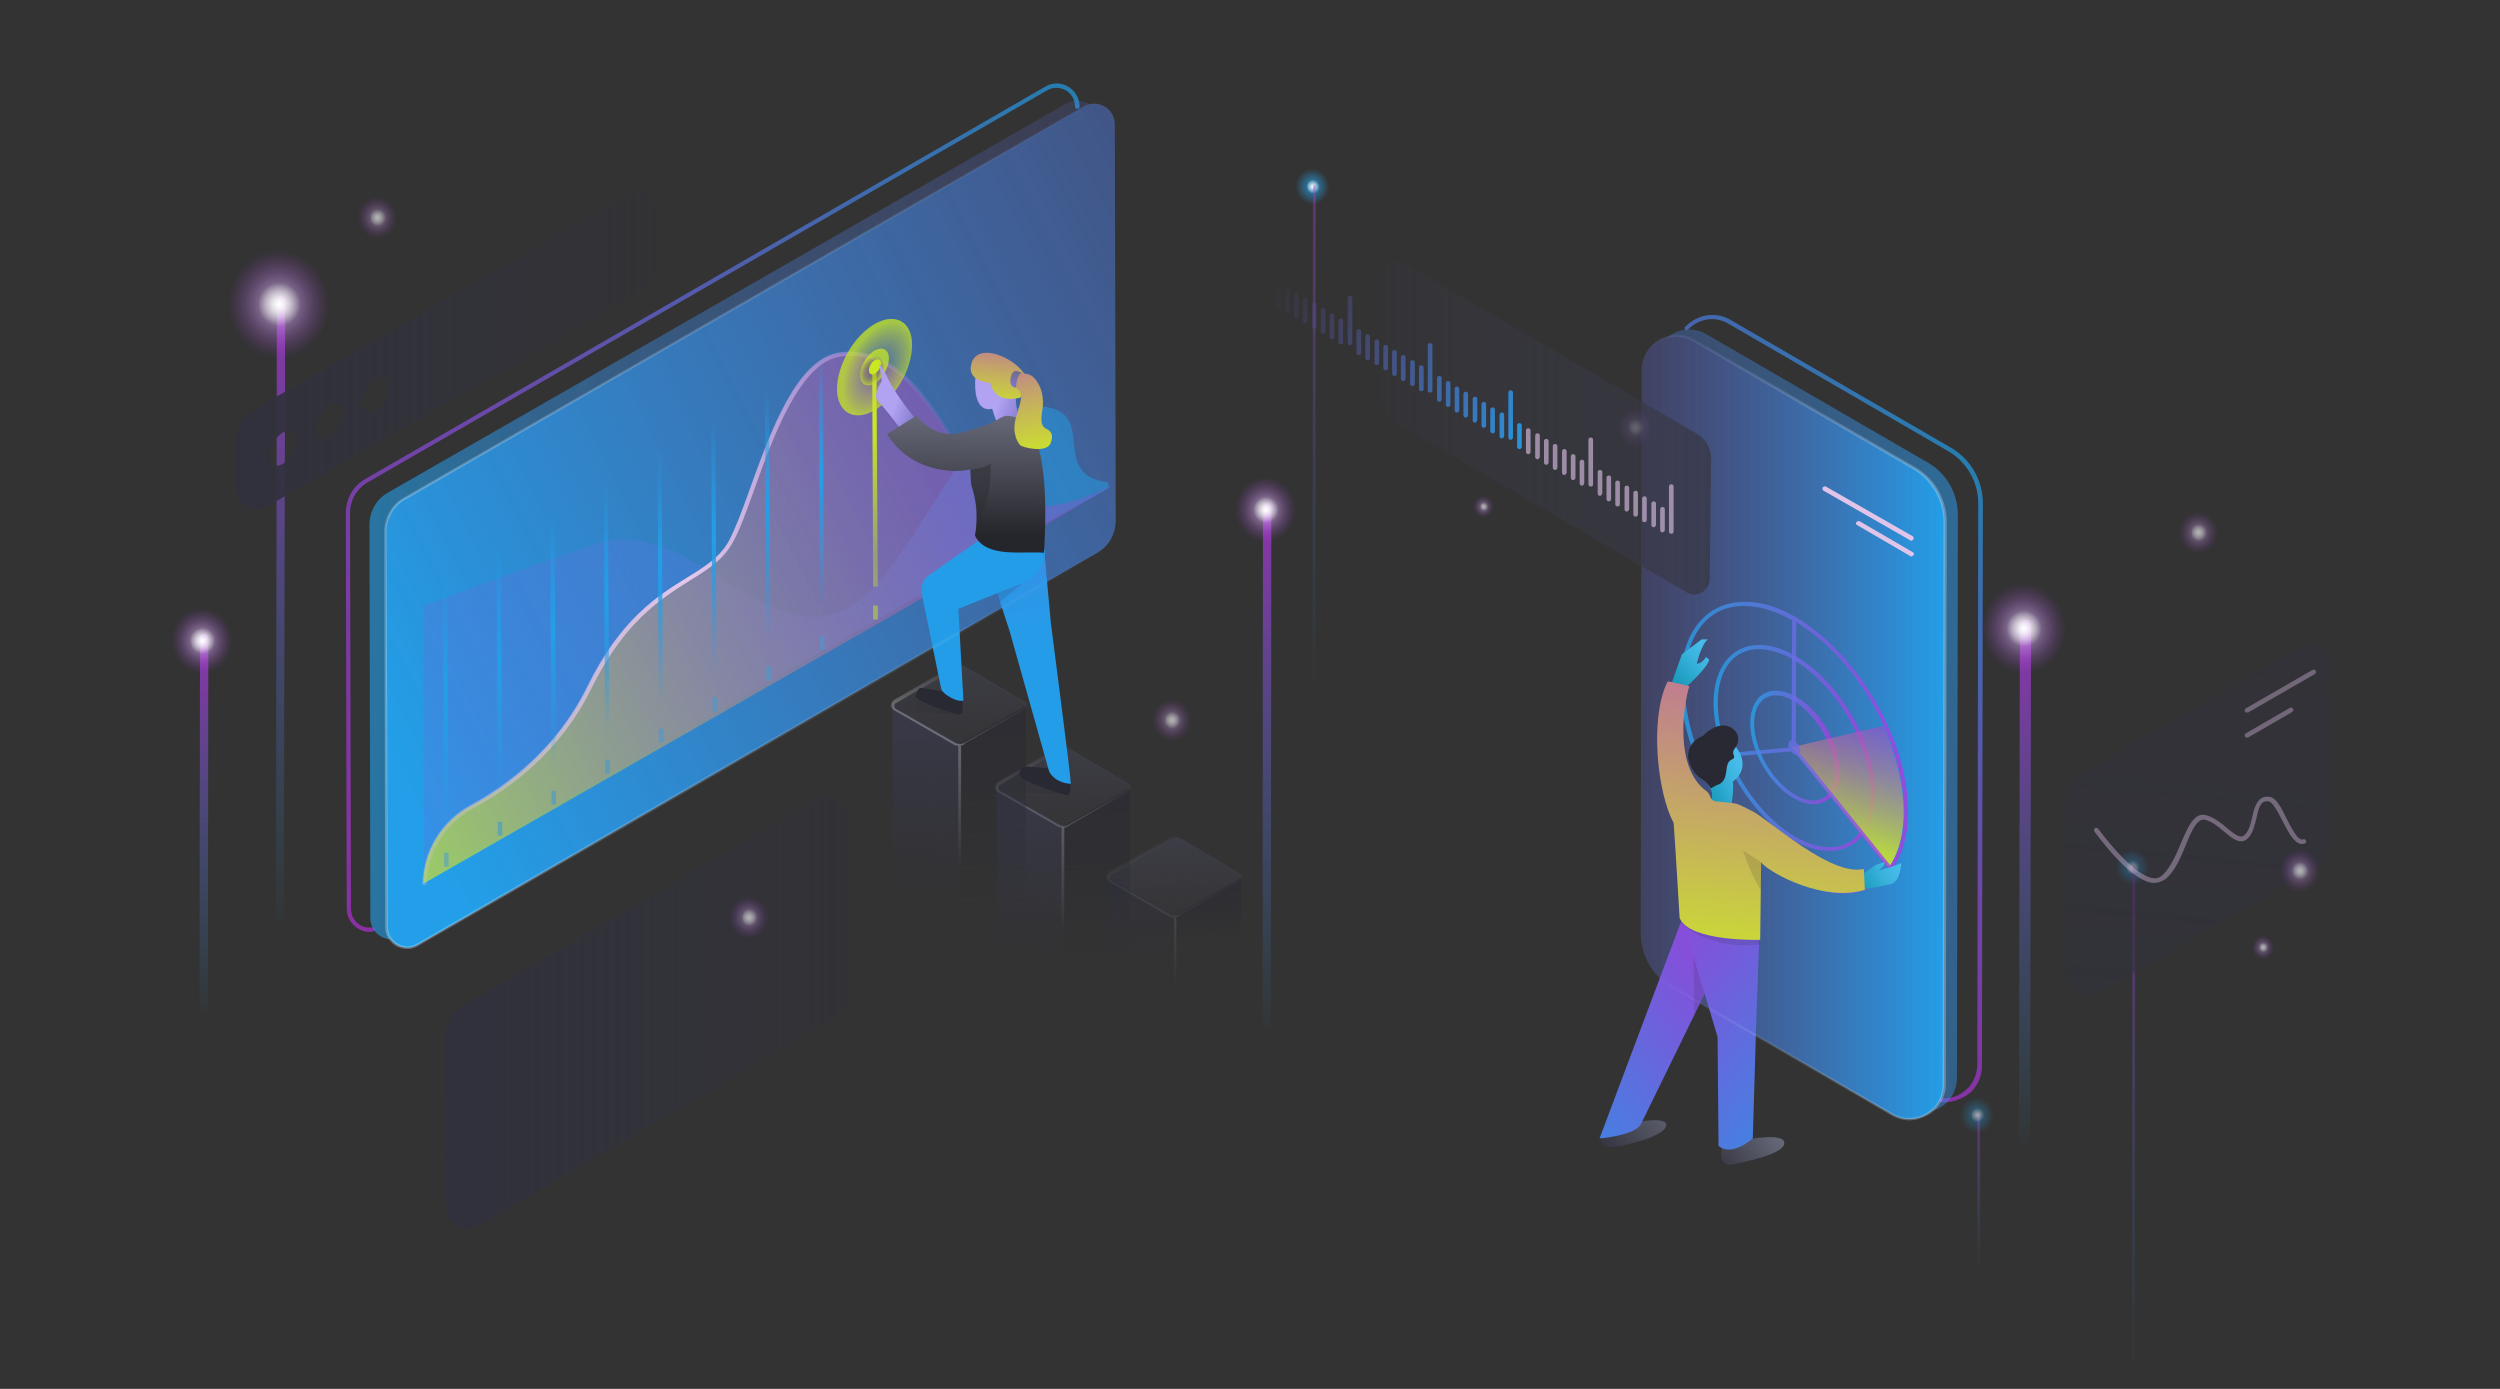 <?xml version="1.0" encoding="utf-8"?>
<!-- Generator: Adobe Illustrator 24.1.2, SVG Export Plug-In . SVG Version: 6.00 Build 0)  -->
<svg version="1.1" id="Layer_1" xmlns="http://www.w3.org/2000/svg" xmlns:xlink="http://www.w3.org/1999/xlink" x="0px" y="0px"
	 viewBox="0 0 540 300" style="enable-background:new 0 0 540 300;" xml:space="preserve">
<rect x="0" y="0" width="540" height="300" fill="#333333" stroke="none"/>
<style type="text/css">
	.st0{opacity:0.7;}
	.st1{fill:url(#SVGID_1_);}
	.st2{fill:url(#SVGID_2_);}
	.st3{fill:url(#SVGID_3_);}
	.st4{opacity:0.61;fill:url(#SVGID_4_);}
	.st5{opacity:0.61;fill:url(#SVGID_5_);}
	.st6{fill:url(#SVGID_6_);}
	.st7{fill:url(#SVGID_7_);}
	.st8{fill:url(#SVGID_8_);}
	.st9{opacity:0.77;fill:url(#SVGID_9_);}
	.st10{fill:url(#SVGID_10_);}
	.st11{fill:url(#SVGID_11_);}
	.st12{opacity:0.77;fill:url(#SVGID_12_);}
	.st13{fill:url(#SVGID_13_);}
	.st14{fill:url(#SVGID_14_);}
	.st15{opacity:0.77;fill:url(#SVGID_15_);}
	.st16{fill:url(#SVGID_16_);}
	.st17{opacity:0.54;fill:url(#SVGID_17_);}
	.st18{opacity:0.54;fill:url(#SVGID_18_);}
	.st19{opacity:0.54;fill:url(#SVGID_19_);}
	.st20{opacity:7.000000e-02;}
	.st21{fill:url(#SVGID_20_);}
	.st22{opacity:0.1;}
	.st23{fill:url(#SVGID_21_);}
	.st24{opacity:0.54;fill:url(#SVGID_22_);}
	.st25{opacity:0.95;fill:url(#SVGID_23_);}
	.st26{opacity:0.54;fill:url(#SVGID_24_);}
	.st27{opacity:0.18;}
	.st28{fill:url(#SVGID_25_);}
	.st29{opacity:0.2;}
	.st30{fill:url(#SVGID_26_);}
	.st31{opacity:0.54;fill:url(#SVGID_27_);}
	.st32{fill:url(#SVGID_28_);}
	.st33{opacity:0.54;fill:url(#SVGID_29_);}
	.st34{opacity:0.28;}
	.st35{fill:url(#SVGID_30_);}
	.st36{fill:url(#SVGID_31_);}
	.st37{fill:url(#SVGID_32_);}
	.st38{opacity:0.69;fill:url(#SVGID_33_);}
	.st39{fill:url(#SVGID_34_);}
	.st40{fill:url(#SVGID_35_);}
	.st41{opacity:0.5;}
	.st42{fill:#C8E822;}
	.st43{fill:url(#SVGID_36_);}
	.st44{fill:#439AD1;}
	.st45{fill:url(#SVGID_37_);}
	.st46{opacity:0.55;}
	.st47{fill:url(#SVGID_38_);}
	.st48{fill:url(#SVGID_39_);}
	.st49{opacity:0.6;}
	.st50{fill:url(#SVGID_40_);}
	.st51{fill:url(#SVGID_41_);}
	.st52{fill:url(#SVGID_42_);}
	.st53{fill:url(#SVGID_43_);}
	.st54{opacity:0.22;fill:url(#SVGID_44_);}
	.st55{opacity:0.22;fill:url(#SVGID_45_);}
	.st56{fill:#E1C5E9;}
	.st57{opacity:0.74;fill:url(#SVGID_46_);}
	.st58{opacity:0.95;fill:url(#SVGID_47_);}
	.st59{fill:url(#SVGID_48_);}
	.st60{fill:#292933;}
	.st61{fill:url(#SVGID_49_);}
	.st62{fill:#249DE8;}
	.st63{fill:url(#SVGID_50_);}
	.st64{fill:url(#SVGID_51_);}
	.st65{fill:url(#SVGID_52_);}
	.st66{fill:url(#SVGID_53_);}
	.st67{opacity:0.49;fill:url(#SVGID_54_);}
	.st68{fill:url(#SVGID_55_);}
	.st69{opacity:0.14;fill:#25262B;}
	.st70{fill:url(#SVGID_56_);}
	.st71{fill:url(#SVGID_57_);}
	.st72{opacity:0.77;fill:url(#SVGID_58_);}
	.st73{fill:url(#SVGID_59_);}
	.st74{opacity:0.77;fill:url(#SVGID_60_);}
	.st75{fill:url(#SVGID_61_);}
	.st76{fill:url(#SVGID_62_);}
	.st77{opacity:0.77;fill:url(#SVGID_63_);}
	.st78{fill:url(#SVGID_64_);}
	.st79{fill:url(#SVGID_65_);}
	.st80{opacity:0.9;}
	.st81{fill:url(#SVGID_66_);}
	.st82{fill:url(#SVGID_67_);}
	.st83{fill:url(#SVGID_68_);}
	.st84{fill:url(#SVGID_69_);}
	.st85{fill:url(#SVGID_70_);}
	.st86{fill:url(#SVGID_71_);}
	.st87{fill:url(#SVGID_72_);}
	.st88{fill:url(#SVGID_73_);}
	.st89{fill:url(#SVGID_74_);}
	.st90{fill:url(#SVGID_75_);}
	.st91{fill:url(#SVGID_76_);}
	.st92{fill:url(#SVGID_77_);}
	.st93{fill:url(#SVGID_78_);}
	.st94{opacity:0.63;}
	.st95{opacity:0.77;fill:url(#SVGID_79_);}
	.st96{fill:url(#SVGID_80_);}
	.st97{opacity:0.77;fill:url(#SVGID_81_);}
	.st98{fill:url(#SVGID_82_);}
	.st99{opacity:0.77;fill:url(#SVGID_83_);}
	.st100{fill:url(#SVGID_84_);}
	.st101{opacity:0.77;fill:url(#SVGID_85_);}
	.st102{fill:url(#SVGID_86_);}
	.st103{opacity:0.77;fill:url(#SVGID_87_);}
	.st104{fill:url(#SVGID_88_);}
	.st105{opacity:0.77;fill:url(#SVGID_89_);}
	.st106{fill:url(#SVGID_90_);}
	.st107{opacity:0.65;fill:url(#SVGID_91_);}
	.st108{opacity:0.36;}
	.st109{opacity:0.77;fill:url(#SVGID_92_);}
	.st110{fill:url(#SVGID_93_);}
	.st111{opacity:0.77;fill:url(#SVGID_94_);}
	.st112{fill:url(#SVGID_95_);}
	.st113{opacity:0.38;}
	.st114{fill:url(#SVGID_96_);}
	.st115{opacity:0.78;fill:url(#SVGID_97_);}
	.st116{fill:url(#SVGID_98_);}
	.st117{fill:url(#SVGID_99_);}
	.st118{fill:url(#SVGID_100_);}
	.st119{fill:url(#SVGID_101_);}
	.st120{fill:url(#SVGID_102_);}
	.st121{fill:url(#SVGID_103_);}
	.st122{fill:url(#SVGID_104_);}
	.st123{fill:url(#SVGID_105_);}
	.st124{fill:url(#SVGID_106_);}
	.st125{fill:url(#SVGID_107_);}
	.st126{fill:url(#SVGID_108_);}
	.st127{fill:url(#SVGID_109_);}
	.st128{fill:url(#SVGID_110_);}
	.st129{fill:url(#SVGID_111_);}
	.st130{fill:url(#SVGID_112_);}
	.st131{fill:url(#SVGID_113_);}
	.st132{fill:url(#SVGID_114_);}
	.st133{fill:url(#SVGID_115_);}
	.st134{fill:url(#SVGID_116_);}
	.st135{fill:url(#SVGID_117_);}
	.st136{fill:url(#SVGID_118_);}
	.st137{fill:url(#SVGID_119_);}
	.st138{fill:url(#SVGID_120_);}
	.st139{fill:url(#SVGID_121_);}
	.st140{fill:url(#SVGID_122_);}
	.st141{fill:url(#SVGID_123_);}
	.st142{fill:url(#SVGID_124_);}
	.st143{fill:url(#SVGID_125_);}
	.st144{fill:url(#SVGID_126_);}
	.st145{opacity:0.77;fill:url(#SVGID_127_);}
	.st146{fill:url(#SVGID_128_);}
	.st147{fill:url(#SVGID_129_);}
</style>
<g class="st0">
	<linearGradient id="SVGID_1_" gradientUnits="userSpaceOnUse" x1="366.854" y1="176.878" x2="438.486" y2="115.784">
		<stop  offset="0" style="stop-color:#AF2FD5"/>
		<stop  offset="0.143" style="stop-color:#A239D7"/>
		<stop  offset="0.405" style="stop-color:#8153DB"/>
		<stop  offset="0.755" style="stop-color:#4C7DE1"/>
		<stop  offset="1" style="stop-color:#229DE6"/>
	</linearGradient>
	<path class="st1" d="M419.9,238.1c-0.2,0-0.4,0-0.6,0c-0.3,0-0.4-0.2-0.4-0.5c0-0.3,0.3-0.4,0.5-0.4c1.9,0.2,3.9-0.5,5.4-1.9
		c1.4-1.3,2.2-3.2,2.3-5.1l0.2-121.5c0-4.6-2.5-8.9-6.4-11.2l-47.6-27.6c-2.9-1.7-6.4-1.1-8.7,1.3c-0.2,0.2-0.5,0.2-0.6,0
		c-0.2-0.2-0.2-0.5,0-0.6c2.6-2.7,6.6-3.4,9.8-1.5l47.6,27.6c4.3,2.5,6.9,7.1,6.9,12l-0.2,121.5c0,2.2-0.9,4.3-2.5,5.8
		C423.8,237.4,421.9,238.1,419.9,238.1z"/>
</g>
<g class="st0">
	<linearGradient id="SVGID_2_" gradientUnits="userSpaceOnUse" x1="54.314" y1="174.008" x2="233.267" y2="21.381">
		<stop  offset="0" style="stop-color:#AF2FD5"/>
		<stop  offset="0.143" style="stop-color:#A239D7"/>
		<stop  offset="0.405" style="stop-color:#8153DB"/>
		<stop  offset="0.755" style="stop-color:#4C7DE1"/>
		<stop  offset="1" style="stop-color:#229DE6"/>
	</linearGradient>
	<path class="st2" d="M79.9,201.3c-1.2,0-2.3-0.4-3.2-1.2c-1.1-0.9-1.8-2.3-1.8-3.8l-0.2-85.5c0-3.1,1.6-5.9,4.3-7.4l146.8-84.7
		c1.5-0.9,3.4-0.9,4.9,0c1.5,0.9,2.5,2.5,2.5,4.3c0,0.3-0.2,0.5-0.5,0.5c0,0,0,0,0,0c-0.3,0-0.5-0.2-0.5-0.5c0-1.5-0.8-2.8-2-3.5
		c-1.3-0.7-2.8-0.7-4,0L79.4,104.2c-2.4,1.4-3.8,3.9-3.8,6.6l0.2,85.5c0,1.2,0.5,2.3,1.4,3.1c0.9,0.8,2.1,1.1,3.3,0.9
		c0.2,0,0.5,0.1,0.5,0.4c0,0.2-0.1,0.5-0.4,0.5C80.4,201.2,80.1,201.3,79.9,201.3z"/>
</g>
<linearGradient id="SVGID_3_" gradientUnits="userSpaceOnUse" x1="95.926" y1="218.811" x2="220.901" y2="218.811">
	<stop  offset="0" style="stop-color:#31313D"/>
	<stop  offset="1" style="stop-color:#31313D;stop-opacity:0"/>
</linearGradient>
<path class="st3" d="M96.4,260.9l-0.4-36.5c0-3,1.5-5.7,4.1-7.2l76.3-44.5c3-1.8,6.8,0.4,6.9,3.9l0.4,36.5c0,3-1.5,5.7-4.1,7.2
	l-76.3,44.5C100.2,266.6,96.4,264.4,96.4,260.9z"/>
<linearGradient id="SVGID_4_" gradientUnits="userSpaceOnUse" x1="442.428" y1="148.368" x2="264.378" y2="173.136">
	<stop  offset="0" style="stop-color:#229FE8"/>
	<stop  offset="0.398" style="stop-color:#4C80E3;stop-opacity:0.533"/>
	<stop  offset="0.852" style="stop-color:#8058DD;stop-opacity:0"/>
</linearGradient>
<path class="st4" d="M422.9,111.3l-0.2,121.5c0,3.6-2.4,6.4-5.5,7.2c1.6-1.3,2.7-3.3,2.7-5.7l0.2-121.5c0-4.8-2.5-9.2-6.7-11.6
	l-47.6-27.6c-1.9-1.1-3.9-1.2-5.7-0.7c2.3-1.9,5.6-2.4,8.5-0.7l47.6,27.6C420.4,102.1,422.9,106.5,422.9,111.3z"/>
<linearGradient id="SVGID_5_" gradientUnits="userSpaceOnUse" x1="79.832" y1="112.362" x2="327.891" y2="112.362">
	<stop  offset="0" style="stop-color:#229FE8"/>
	<stop  offset="0.398" style="stop-color:#4C80E3;stop-opacity:0.533"/>
	<stop  offset="0.852" style="stop-color:#8058DD;stop-opacity:0"/>
</linearGradient>
<path class="st5" d="M235.4,22.5c-0.4,0.1-0.9,0.3-1.3,0.5L87.3,107.7c-2.5,1.5-4.1,4.1-4,7l0.2,85.5c0,1.1,0.4,2,0.9,2.7
	c-2.3-0.1-4.3-1.9-4.4-4.5l-0.2-85c0-2.9,1.5-5.6,4-7l146.8-84.2C232.2,21.5,234,21.6,235.4,22.5z"/>
<linearGradient id="SVGID_6_" gradientUnits="userSpaceOnUse" x1="3131.111" y1="157.138" x2="3235.913" y2="157.138" gradientTransform="matrix(-1 0 0 1 3551.242 0)">
	<stop  offset="0" style="stop-color:#229FE8"/>
	<stop  offset="0.398" style="stop-color:#4C80E3;stop-opacity:0.533"/>
	<stop  offset="0.852" style="stop-color:#8058DD;stop-opacity:0"/>
</linearGradient>
<path class="st6" d="M419.9,234.2l0.2-121.5c0-4.8-2.5-9.2-6.7-11.6l-47.6-27.6c-5-2.9-11.2,0.7-11.2,6.5l-0.2,121.5
	c0,4.8,2.5,9.2,6.7,11.6l47.6,27.6C413.7,243.6,419.9,240,419.9,234.2z"/>
<linearGradient id="SVGID_7_" gradientUnits="userSpaceOnUse" x1="80.249" y1="154.184" x2="424.868" y2="-16.662">
	<stop  offset="0" style="stop-color:#229FE8"/>
	<stop  offset="0.467" style="stop-color:#4C80E3;stop-opacity:0.533"/>
	<stop  offset="1" style="stop-color:#8058DD;stop-opacity:0"/>
</linearGradient>
<path class="st7" d="M83.5,200.2l-0.2-85.5c0-2.9,1.5-5.6,4-7l146.8-84.7c3-1.7,6.7,0.4,6.7,3.9l0.2,85.5c0,2.9-1.5,5.6-4,7
	L90.2,204.1C87.2,205.8,83.5,203.7,83.5,200.2z"/>
<g>
	<linearGradient id="SVGID_8_" gradientUnits="userSpaceOnUse" x1="60.708" y1="62.952" x2="60.388" y2="202.408">
		<stop  offset="0" style="stop-color:#BD2FE3;stop-opacity:0.7"/>
		<stop  offset="1" style="stop-color:#22ABF4;stop-opacity:0"/>
	</linearGradient>
	<path class="st8" d="M60.5,198.8L60.5,198.8c-0.5,0-0.9-0.4-0.9-0.9l0.2-133.1c0-0.5,0.4-0.9,0.9-0.9h0c0.5,0,0.9,0.4,0.9,0.9
		L61.3,198C61.3,198.4,60.9,198.8,60.5,198.8z"/>
	<g>
		
			<radialGradient id="SVGID_9_" cx="-2375.626" cy="-107.807" r="19.535" gradientTransform="matrix(0.563 1.143265e-02 -4.434420e-03 0.602 1397.211 157.781)" gradientUnits="userSpaceOnUse">
			<stop  offset="0" style="stop-color:#F4F8FB"/>
			<stop  offset="6.886601e-02" style="stop-color:#EDE8F8;stop-opacity:0.931"/>
			<stop  offset="0.403" style="stop-color:#CC9EE9;stop-opacity:0.597"/>
			<stop  offset="0.681" style="stop-color:#B468DF;stop-opacity:0.319"/>
			<stop  offset="0.887" style="stop-color:#A647D8;stop-opacity:0.113"/>
			<stop  offset="1" style="stop-color:#A03AD6;stop-opacity:0"/>
		</radialGradient>
		<path class="st9" d="M70.2,55.9c-5.3-5.4-13.8-5.4-19,0c-5.2,5.4-5.2,14.2,0,19.6c5.3,5.4,13.8,5.4,19,0
			C75.4,70.1,75.4,61.3,70.2,55.9L70.2,55.9z"/>
		
			<radialGradient id="SVGID_10_" cx="-2375.626" cy="-107.807" r="8.176" gradientTransform="matrix(0.563 7.659137e-04 -7.786844e-04 0.572 1397.716 129.222)" gradientUnits="userSpaceOnUse">
			<stop  offset="0" style="stop-color:#FFFFFF"/>
			<stop  offset="1" style="stop-color:#FFFFFF;stop-opacity:0"/>
		</radialGradient>
		<path class="st10" d="M64.1,62.2c-1.9-1.9-4.9-1.9-6.8,0c-1.9,1.9-1.9,5.1,0,7c1.9,1.9,4.9,1.9,6.8,0C66,67.3,65.9,64.2,64.1,62.2
			L64.1,62.2z"/>
	</g>
</g>
<g>
	<linearGradient id="SVGID_11_" gradientUnits="userSpaceOnUse" x1="44.104" y1="136.382" x2="43.91" y2="220.974">
		<stop  offset="0" style="stop-color:#BD2FE3;stop-opacity:0.7"/>
		<stop  offset="1" style="stop-color:#22ABF4;stop-opacity:0"/>
	</linearGradient>
	<path class="st11" d="M44,218.8L44,218.8c-0.5,0-0.9-0.4-0.9-0.9l0.1-80.1c0-0.5,0.4-0.9,0.9-0.9h0c0.5,0,0.9,0.4,0.9,0.9
		l-0.1,80.1C44.8,218.4,44.4,218.8,44,218.8z"/>
	<g>
		
			<radialGradient id="SVGID_12_" cx="-2404.924" cy="-35.097" r="11.747" gradientTransform="matrix(0.563 1.143265e-02 -4.434420e-03 0.602 1397.434 187.025)" gradientUnits="userSpaceOnUse">
			<stop  offset="0" style="stop-color:#F4F8FB"/>
			<stop  offset="6.886601e-02" style="stop-color:#EDE8F8;stop-opacity:0.931"/>
			<stop  offset="0.403" style="stop-color:#CC9EE9;stop-opacity:0.597"/>
			<stop  offset="0.681" style="stop-color:#B468DF;stop-opacity:0.319"/>
			<stop  offset="0.887" style="stop-color:#A647D8;stop-opacity:0.113"/>
			<stop  offset="1" style="stop-color:#A03AD6;stop-opacity:0"/>
		</radialGradient>
		<path class="st12" d="M49.8,132.5c-3.2-3.3-8.3-3.3-11.4,0c-3.2,3.2-3.1,8.5,0,11.8c3.2,3.3,8.3,3.3,11.4,0
			C53,141,53,135.8,49.8,132.5L49.8,132.5z"/>
		
			<radialGradient id="SVGID_13_" cx="-2404.924" cy="-35.097" r="4.917" gradientTransform="matrix(0.563 7.659137e-04 -7.786844e-04 0.572 1397.674 160.325)" gradientUnits="userSpaceOnUse">
			<stop  offset="0" style="stop-color:#FFFFFF"/>
			<stop  offset="1" style="stop-color:#FFFFFF;stop-opacity:0"/>
		</radialGradient>
		<path class="st13" d="M46.1,136.3c-1.1-1.2-3-1.2-4.1,0c-1.1,1.2-1.1,3,0,4.2c1.1,1.2,3,1.2,4.1,0
			C47.3,139.3,47.3,137.5,46.1,136.3L46.1,136.3z"/>
	</g>
</g>
<g>
	<linearGradient id="SVGID_14_" gradientUnits="userSpaceOnUse" x1="273.805" y1="107.829" x2="273.536" y2="225.443">
		<stop  offset="0" style="stop-color:#BD2FE3;stop-opacity:0.7"/>
		<stop  offset="1" style="stop-color:#22ABF4;stop-opacity:0"/>
	</linearGradient>
	<path class="st14" d="M273.6,222.4L273.6,222.4c-0.5,0-0.9-0.6-0.9-1.2l0.1-111.3c0-0.7,0.4-1.2,0.9-1.2h0c0.5,0,0.9,0.6,0.9,1.2
		l-0.1,111.3C274.5,221.9,274.1,222.4,273.6,222.4z"/>
	<g>
		
			<radialGradient id="SVGID_15_" cx="-1996.958" cy="-63.725" r="11.747" gradientTransform="matrix(0.563 1.143265e-02 -4.434420e-03 0.602 1397.365 171.282)" gradientUnits="userSpaceOnUse">
			<stop  offset="0" style="stop-color:#F4F8FB"/>
			<stop  offset="6.886601e-02" style="stop-color:#EDE8F8;stop-opacity:0.931"/>
			<stop  offset="0.403" style="stop-color:#CC9EE9;stop-opacity:0.597"/>
			<stop  offset="0.681" style="stop-color:#B468DF;stop-opacity:0.319"/>
			<stop  offset="0.887" style="stop-color:#A647D8;stop-opacity:0.113"/>
			<stop  offset="1" style="stop-color:#A03AD6;stop-opacity:0"/>
		</radialGradient>
		<path class="st15" d="M279.5,104.2c-3.2-3.3-8.3-3.3-11.4,0c-3.2,3.2-3.1,8.5,0,11.8c3.2,3.3,8.3,3.3,11.4,0
			C282.6,112.7,282.6,107.5,279.5,104.2L279.5,104.2z"/>
		
			<radialGradient id="SVGID_16_" cx="-1996.958" cy="-63.725" r="4.917" gradientTransform="matrix(0.563 7.659137e-04 -7.786844e-04 0.572 1397.691 148.078)" gradientUnits="userSpaceOnUse">
			<stop  offset="0" style="stop-color:#FFFFFF"/>
			<stop  offset="1" style="stop-color:#FFFFFF;stop-opacity:0"/>
		</radialGradient>
		<path class="st16" d="M275.8,108c-1.1-1.2-3-1.2-4.1,0c-1.1,1.2-1.1,3,0,4.2c1.1,1.2,3,1.2,4.1,0C276.9,111,276.9,109.1,275.8,108
			L275.8,108z"/>
	</g>
</g>
<g>
	
		<linearGradient id="SVGID_17_" gradientUnits="userSpaceOnUse" x1="5919.974" y1="181.95" x2="5918.799" y2="218.644" gradientTransform="matrix(-1 0 0 1 6173.516 0)">
		<stop  offset="0" style="stop-color:#434453"/>
		<stop  offset="0.548" style="stop-color:#434453;stop-opacity:0"/>
	</linearGradient>
	<path class="st17" d="M267.8,188.6l-12.5-7.4c-0.8-0.5-1.7-0.5-2.5,0l-12.9,7.5c-0.6,0.4-0.6,1.3,0,1.6l12.7,7.3
		c0.8,0.4,1.7,0.4,2.5,0l12.8-7.3C268.4,189.9,268.4,189,267.8,188.6z"/>
	<linearGradient id="SVGID_18_" gradientUnits="userSpaceOnUse" x1="247.088" y1="193.586" x2="244.391" y2="234.04">
		<stop  offset="0" style="stop-color:#31313D"/>
		<stop  offset="0.379" style="stop-color:#31313D;stop-opacity:0"/>
	</linearGradient>
	<polygon class="st18" points="239.3,189.5 239.3,218.7 253.8,213.3 253.8,197.8 	"/>
	
		<linearGradient id="SVGID_19_" gradientUnits="userSpaceOnUse" x1="5913.167" y1="192.846" x2="5911.066" y2="224.364" gradientTransform="matrix(-1 0 0 1 6173.516 0)">
		<stop  offset="0" style="stop-color:#292933"/>
		<stop  offset="0.334" style="stop-color:#292933;stop-opacity:0"/>
	</linearGradient>
	<polygon class="st19" points="268.1,189.6 268.1,207.6 253.7,213.3 253.7,197.8 	"/>
	<g class="st20">
		
			<linearGradient id="SVGID_20_" gradientUnits="userSpaceOnUse" x1="5915.652" y1="182.441" x2="5923.712" y2="196.402" gradientTransform="matrix(-1 0 0 1 6173.491 0)">
			<stop  offset="0" style="stop-color:#F4F8FB;stop-opacity:0"/>
			<stop  offset="1" style="stop-color:#F4F8FB"/>
		</linearGradient>
		<path class="st21" d="M253.7,198.2c-0.5,0-1-0.1-1.4-0.4l-12.7-7.3c-0.4-0.2-0.6-0.6-0.6-1.1c0-0.4,0.2-0.8,0.6-1.1l12.9-7.5
			c0.9-0.5,1.9-0.5,2.8,0l12.5,7.4h0c0.4,0.2,0.6,0.6,0.6,1.1c0,0.4-0.2,0.8-0.6,1l-12.8,7.3C254.7,198.1,254.2,198.2,253.7,198.2z
			 M254,181.2c-0.4,0-0.8,0.1-1.1,0.3l-12.9,7.5c-0.2,0.1-0.3,0.3-0.3,0.6c0,0.2,0.1,0.5,0.3,0.6l12.7,7.3c0.7,0.4,1.5,0.4,2.2,0
			l12.8-7.3c0.2-0.1,0.3-0.3,0.3-0.6c0-0.2-0.1-0.5-0.3-0.6h0l-12.5-7.4C254.7,181.3,254.4,181.2,254,181.2z"/>
	</g>
	<g class="st22">
		<linearGradient id="SVGID_21_" gradientUnits="userSpaceOnUse" x1="250.482" y1="199.953" x2="257.087" y2="211.395">
			<stop  offset="0" style="stop-color:#F4F8FB"/>
			<stop  offset="1" style="stop-color:#F4F8FB;stop-opacity:0"/>
		</linearGradient>
		<polygon class="st23" points="254.1,213.1 253.6,213.3 253.6,198.2 254.1,198.2 		"/>
	</g>
</g>
<g>
	
		<linearGradient id="SVGID_22_" gradientUnits="userSpaceOnUse" x1="5944.011" y1="162.573" x2="5942.837" y2="199.267" gradientTransform="matrix(-1 0 0 1 6173.516 0)">
		<stop  offset="0" style="stop-color:#434453"/>
		<stop  offset="0.548" style="stop-color:#434453;stop-opacity:0"/>
	</linearGradient>
	<path class="st24" d="M243.7,169.2l-12.5-7.4c-0.8-0.5-1.7-0.5-2.5,0l-12.9,7.5c-0.6,0.4-0.6,1.3,0,1.6l12.7,7.3
		c0.8,0.4,1.7,0.4,2.5,0l12.8-7.3C244.3,170.5,244.3,169.6,243.7,169.2z"/>
	<linearGradient id="SVGID_23_" gradientUnits="userSpaceOnUse" x1="223.617" y1="175.962" x2="219.618" y2="235.946">
		<stop  offset="0" style="stop-color:#383846"/>
		<stop  offset="0.548" style="stop-color:#31313D;stop-opacity:0"/>
	</linearGradient>
	<polygon class="st25" points="215.3,170.1 215.3,205.5 229.8,214.4 229.7,178.4 	"/>
	
		<linearGradient id="SVGID_24_" gradientUnits="userSpaceOnUse" x1="5937.707" y1="175.936" x2="5933.758" y2="235.171" gradientTransform="matrix(-1 0 0 1 6173.516 0)">
		<stop  offset="0" style="stop-color:#292933"/>
		<stop  offset="0.548" style="stop-color:#292933;stop-opacity:0"/>
	</linearGradient>
	<polygon class="st26" points="244.1,170.2 244.1,205.2 229.7,213.9 229.7,178.4 	"/>
	<g class="st27">
		
			<linearGradient id="SVGID_25_" gradientUnits="userSpaceOnUse" x1="5939.69" y1="163.064" x2="5947.75" y2="177.025" gradientTransform="matrix(-1 0 0 1 6173.491 0)">
			<stop  offset="0" style="stop-color:#F4F8FB;stop-opacity:0"/>
			<stop  offset="1" style="stop-color:#F4F8FB"/>
		</linearGradient>
		<path class="st28" d="M229.7,178.8c-0.5,0-1-0.1-1.4-0.4l-12.7-7.3c-0.4-0.2-0.6-0.6-0.6-1.1c0-0.4,0.2-0.8,0.6-1.1l12.9-7.5
			c0.9-0.5,1.9-0.5,2.8,0l12.5,7.4h0l0,0h0c0.4,0.2,0.6,0.6,0.6,1.1s-0.2,0.8-0.6,1.1l-12.8,7.3
			C230.6,178.7,230.2,178.8,229.7,178.8z M229.9,161.8c-0.4,0-0.8,0.1-1.1,0.3l-12.9,7.5c-0.2,0.1-0.3,0.3-0.3,0.6
			c0,0.2,0.1,0.5,0.3,0.6l12.7,7.3c0.7,0.4,1.5,0.4,2.2,0l12.8-7.3c0.2-0.1,0.3-0.3,0.3-0.6c0-0.2-0.1-0.5-0.3-0.6h0l-12.5-7.4
			C230.7,161.9,230.3,161.8,229.9,161.8z"/>
	</g>
	<g class="st29">
		<linearGradient id="SVGID_26_" gradientUnits="userSpaceOnUse" x1="224.598" y1="181.416" x2="234.513" y2="198.589">
			<stop  offset="0" style="stop-color:#F4F8FB"/>
			<stop  offset="1" style="stop-color:#F4F8FB;stop-opacity:0"/>
		</linearGradient>
		<rect x="229.3" y="178.7" class="st30" width="0.6" height="22.6"/>
	</g>
</g>
<g>
	
		<linearGradient id="SVGID_27_" gradientUnits="userSpaceOnUse" x1="5966.477" y1="144.832" x2="5965.303" y2="181.526" gradientTransform="matrix(-1 0 0 1 6173.516 0)">
		<stop  offset="0" style="stop-color:#434453"/>
		<stop  offset="0.548" style="stop-color:#434453;stop-opacity:0"/>
	</linearGradient>
	<path class="st31" d="M221.2,151.5l-12.5-7.4c-0.8-0.5-1.7-0.5-2.5,0l-12.9,7.5c-0.6,0.4-0.6,1.3,0,1.6l12.7,7.3
		c0.8,0.4,1.7,0.4,2.5,0l12.8-7.3C221.9,152.8,221.9,151.9,221.2,151.5z"/>
	<linearGradient id="SVGID_28_" gradientUnits="userSpaceOnUse" x1="201.316" y1="159.033" x2="196.708" y2="228.146">
		<stop  offset="0" style="stop-color:#383846"/>
		<stop  offset="0.548" style="stop-color:#31313D;stop-opacity:0"/>
	</linearGradient>
	<polygon class="st32" points="192.8,152.4 192.8,194.4 207.3,203.2 207.3,160.7 	"/>
	
		<linearGradient id="SVGID_29_" gradientUnits="userSpaceOnUse" x1="5960.353" y1="159.078" x2="5955.743" y2="228.232" gradientTransform="matrix(-1 0 0 1 6173.516 0)">
		<stop  offset="0" style="stop-color:#292933"/>
		<stop  offset="0.548" style="stop-color:#292933;stop-opacity:0"/>
	</linearGradient>
	<polygon class="st33" points="221.6,152.4 221.6,194.7 207.2,203.3 207.2,160.7 	"/>
	<g class="st34">
		
			<linearGradient id="SVGID_30_" gradientUnits="userSpaceOnUse" x1="5962.157" y1="145.323" x2="5970.216" y2="159.283" gradientTransform="matrix(-1 0 0 1 6173.491 0)">
			<stop  offset="0" style="stop-color:#F4F8FB;stop-opacity:0"/>
			<stop  offset="1" style="stop-color:#F4F8FB"/>
		</linearGradient>
		<path class="st35" d="M207.2,161.1c-0.5,0-1-0.1-1.4-0.4l-12.7-7.3c-0.4-0.2-0.6-0.6-0.6-1.1c0-0.4,0.2-0.8,0.6-1.1l12.9-7.5
			c0.9-0.5,1.9-0.5,2.8,0l12.5,7.4c0.4,0.2,0.6,0.6,0.6,1.1c0,0.4-0.2,0.8-0.6,1l-12.8,7.3C208.2,161,207.7,161.1,207.2,161.1z
			 M207.5,144.1c-0.4,0-0.8,0.1-1.1,0.3l-12.9,7.5c-0.2,0.1-0.3,0.3-0.3,0.6c0,0.2,0.1,0.5,0.3,0.6l12.7,7.3c0.7,0.4,1.5,0.4,2.2,0
			l12.8-7.3c0.2-0.1,0.3-0.3,0.3-0.6c0-0.2-0.1-0.5-0.3-0.6l-12.5-7.4C208.2,144.2,207.8,144.1,207.5,144.1z"/>
	</g>
	<g class="st34">
		<linearGradient id="SVGID_31_" gradientUnits="userSpaceOnUse" x1="201.379" y1="164.315" x2="213.072" y2="184.568">
			<stop  offset="0" style="stop-color:#F4F8FB"/>
			<stop  offset="1" style="stop-color:#F4F8FB;stop-opacity:0"/>
		</linearGradient>
		<rect x="207" y="161.1" class="st36" width="0.6" height="26.7"/>
	</g>
</g>
<linearGradient id="SVGID_32_" gradientUnits="userSpaceOnUse" x1="92.116" y1="160.367" x2="361.269" y2="26.935">
	<stop  offset="0" style="stop-color:#8058DD;stop-opacity:0.2"/>
	<stop  offset="0.258" style="stop-color:#4C80E3;stop-opacity:0.36"/>
	<stop  offset="0.484" style="stop-color:#229FE8;stop-opacity:0.5"/>
</linearGradient>
<path class="st37" d="M239.4,104.2c-14.1-1.7,0-17.5-17.7-16.4c-13.6,0.8-24.9,37.3-39.5,44c-17.4,8-33.4-20-52.5-14.6
	c-6.4,1.8-38.2,13.7-38.2,13.7v59.5c0,0,107.2-62.3,148-85C239.4,104.7,239.4,105.1,239.4,104.2z"/>
<linearGradient id="SVGID_33_" gradientUnits="userSpaceOnUse" x1="72.07" y1="166.361" x2="265.282" y2="67.602">
	<stop  offset="0" style="stop-color:#CDED22"/>
	<stop  offset="0.332" style="stop-color:#C39B73;stop-opacity:0.814"/>
	<stop  offset="0.59" style="stop-color:#BC61AB;stop-opacity:0.669"/>
	<stop  offset="0.713" style="stop-color:#B94BC1;stop-opacity:0.6"/>
	<stop  offset="0.793" style="stop-color:#B73CD0;stop-opacity:0.314"/>
	<stop  offset="0.881" style="stop-color:#B62FDC;stop-opacity:0"/>
</linearGradient>
<path class="st38" d="M239.7,105c-10.2,4.9-22,8.5-30.4-4.4c-8.4-12.9-15.4-25.7-28-24.1c-12.5,1.6-18.6,31.2-23.8,40.5
	c-5.1,9.3-19,8-30.5,31.5c-6.7,13.5-17.4,21.4-25.3,25.6c-6.2,3.3-10.2,9.7-10.3,16.8v0l100-57.2c15.8-9.1,31.5-18.5,48.5-28.5
	C239.9,102.7,240,104.9,239.7,105z"/>
<g>
	<linearGradient id="SVGID_34_" gradientUnits="userSpaceOnUse" x1="91.133" y1="133.651" x2="240.175" y2="133.651">
		<stop  offset="0" style="stop-color:#E4C8EC;stop-opacity:0.2"/>
		<stop  offset="0.386" style="stop-color:#E4C8EC"/>
		<stop  offset="0.456" style="stop-color:#DDC0EB;stop-opacity:0.847"/>
		<stop  offset="0.565" style="stop-color:#C9AAE8;stop-opacity:0.609"/>
		<stop  offset="0.698" style="stop-color:#AA87E3;stop-opacity:0.317"/>
		<stop  offset="0.844" style="stop-color:#8058DD;stop-opacity:0"/>
	</linearGradient>
	<path class="st39" d="M91.6,191.3C91.6,191.3,91.6,191.3,91.6,191.3c-0.2,0-0.4-0.2-0.4-0.4c0.1-7.1,4.1-13.7,10.5-17.1
		c7.8-4.2,18.5-12,25.1-25.4c7.2-14.7,15.2-19.7,21.7-23.7c3.9-2.4,7-4.4,8.9-7.8c1.4-2.6,2.9-6.6,4.6-11.4
		c4.5-12.5,10.2-28.2,19.5-29.4c11.8-1.5,18.9,9.5,26.4,21.2c0.7,1,1.3,2,2,3.1c7.5,11.6,17.7,6.6,27.5,1.8c0.8-0.4,1.5-0.8,2.3-1.1
		c0.2-0.1,0.5,0,0.6,0.2c0.1,0.2,0,0.5-0.2,0.6c-0.8,0.4-1.5,0.7-2.3,1.1c-9.7,4.7-20.7,10.1-28.6-2.1c-0.7-1-1.3-2.1-2-3.1
		c-7.3-11.5-14.3-22.3-25.5-20.8c-8.8,1.1-14.6,17.1-18.8,28.8c-1.7,4.8-3.2,8.9-4.7,11.5c-2,3.6-5.3,5.7-9.2,8.1
		c-6.3,4-14.2,8.9-21.3,23.4c-6.7,13.6-17.6,21.6-25.5,25.8c-6.1,3.3-9.9,9.5-10,16.4C92,191.1,91.8,191.3,91.6,191.3z"/>
</g>
<g>
	<g>
		
			<linearGradient id="SVGID_35_" gradientUnits="userSpaceOnUse" x1="2826.649" y1="79.304" x2="2826.649" y2="126.719" gradientTransform="matrix(-1 0 0 1 3015.618 0)">
			<stop  offset="5.586592e-03" style="stop-color:#C8E822"/>
			<stop  offset="0.274" style="stop-color:#C8E822"/>
			<stop  offset="0.858" style="stop-color:#C8E822;stop-opacity:0.4"/>
		</linearGradient>
		<polygon class="st40" points="188.6,126.7 188.4,79.3 189.3,79.3 189.6,126.7 		"/>
	</g>
	<g class="st41">
		
			<rect x="188.6" y="130.8" transform="matrix(1 -3.734533e-03 3.734533e-03 1 -0.493 0.707)" class="st42" width="1" height="3"/>
	</g>
	<g>
		
			<linearGradient id="SVGID_36_" gradientUnits="userSpaceOnUse" x1="2838.234" y1="76.964" x2="2838.234" y2="132.356" gradientTransform="matrix(-1 0 0 1 3015.618 0)">
			<stop  offset="0" style="stop-color:#229FE8;stop-opacity:0"/>
			<stop  offset="0.464" style="stop-color:#229FE8"/>
			<stop  offset="0.986" style="stop-color:#229FE8;stop-opacity:0"/>
		</linearGradient>
		<polygon class="st43" points="177.1,132.4 176.8,77 177.7,77 178,132.4 		"/>
	</g>
	<g class="st41">
		<rect x="177.1" y="137.4" transform="matrix(1 -3.734533e-03 3.734533e-03 1 -0.517 0.664)" class="st44" width="1" height="3"/>
	</g>
	<g>
		<linearGradient id="SVGID_37_" gradientUnits="userSpaceOnUse" x1="165.8" y1="83.652" x2="165.8" y2="139.044">
			<stop  offset="0" style="stop-color:#229FE8;stop-opacity:0"/>
			<stop  offset="0.464" style="stop-color:#229FE8"/>
			<stop  offset="0.986" style="stop-color:#229FE8;stop-opacity:0"/>
		</linearGradient>
		<polygon class="st45" points="165.5,139 165.2,83.7 166.1,83.7 166.4,139 		"/>
	</g>
	<g class="st46">
		<rect x="165.5" y="144" transform="matrix(1 -3.734533e-03 3.734533e-03 1 -0.542 0.621)" class="st44" width="1" height="3"/>
	</g>
	<g>
		<linearGradient id="SVGID_38_" gradientUnits="userSpaceOnUse" x1="154.203" y1="90.348" x2="154.203" y2="145.74">
			<stop  offset="0" style="stop-color:#229FE8;stop-opacity:0"/>
			<stop  offset="0.464" style="stop-color:#229FE8"/>
			<stop  offset="0.986" style="stop-color:#229FE8;stop-opacity:0"/>
		</linearGradient>
		<polygon class="st47" points="153.9,145.7 153.6,90.4 154.5,90.3 154.8,145.7 		"/>
	</g>
	<g class="st46">
		
			<rect x="153.9" y="150.7" transform="matrix(1 -3.734533e-03 3.734533e-03 1 -0.568 0.578)" class="st44" width="1" height="3"/>
	</g>
	<g>
		<linearGradient id="SVGID_39_" gradientUnits="userSpaceOnUse" x1="142.618" y1="97.036" x2="142.618" y2="152.429">
			<stop  offset="0" style="stop-color:#229FE8;stop-opacity:0"/>
			<stop  offset="0.464" style="stop-color:#229FE8"/>
			<stop  offset="0.986" style="stop-color:#229FE8;stop-opacity:0"/>
		</linearGradient>
		<polygon class="st48" points="142.3,152.4 142,97 142.9,97 143.2,152.4 		"/>
	</g>
	<g class="st49">
		
			<rect x="142.3" y="157.4" transform="matrix(1 -3.734533e-03 3.734533e-03 1 -0.593 0.534)" class="st44" width="1" height="3"/>
	</g>
	<g>
		
			<linearGradient id="SVGID_40_" gradientUnits="userSpaceOnUse" x1="2884.597" y1="103.732" x2="2884.597" y2="159.124" gradientTransform="matrix(-1 0 0 1 3015.618 0)">
			<stop  offset="0" style="stop-color:#229FE8;stop-opacity:0"/>
			<stop  offset="0.464" style="stop-color:#229FE8"/>
			<stop  offset="0.986" style="stop-color:#229FE8;stop-opacity:0"/>
		</linearGradient>
		<polygon class="st50" points="130.7,159.1 130.4,103.7 131.3,103.7 131.6,159.1 		"/>
	</g>
	<g class="st49">
		<rect x="130.7" y="164.1" transform="matrix(1 -3.734533e-03 3.734533e-03 1 -0.618 0.491)" class="st44" width="1" height="3"/>
	</g>
	<g>
		
			<linearGradient id="SVGID_41_" gradientUnits="userSpaceOnUse" x1="2896.182" y1="110.42" x2="2896.182" y2="165.813" gradientTransform="matrix(-1 0 0 1 3015.618 0)">
			<stop  offset="0" style="stop-color:#229FE8;stop-opacity:0"/>
			<stop  offset="0.464" style="stop-color:#229FE8"/>
			<stop  offset="0.986" style="stop-color:#229FE8;stop-opacity:0"/>
		</linearGradient>
		<polygon class="st51" points="119.1,165.8 118.8,110.4 119.8,110.4 120.1,165.8 		"/>
	</g>
	<g class="st49">
		
			<rect x="119.1" y="170.8" transform="matrix(1 -3.734533e-03 3.734533e-03 1 -0.643 0.448)" class="st44" width="1" height="3"/>
	</g>
	<g>
		
			<linearGradient id="SVGID_42_" gradientUnits="userSpaceOnUse" x1="2907.779" y1="117.116" x2="2907.779" y2="172.508" gradientTransform="matrix(-1 0 0 1 3015.618 0)">
			<stop  offset="0" style="stop-color:#229FE8;stop-opacity:0"/>
			<stop  offset="0.464" style="stop-color:#229FE8"/>
			<stop  offset="0.986" style="stop-color:#229FE8;stop-opacity:0"/>
		</linearGradient>
		<polygon class="st52" points="107.5,172.5 107.2,117.1 108.2,117.1 108.5,172.5 		"/>
	</g>
	<g class="st49">
		
			<rect x="107.5" y="177.5" transform="matrix(1 -3.734533e-03 3.734533e-03 1 -0.668 0.405)" class="st44" width="1" height="3"/>
	</g>
	<g>
		
			<linearGradient id="SVGID_43_" gradientUnits="userSpaceOnUse" x1="2919.363" y1="123.804" x2="2919.363" y2="179.197" gradientTransform="matrix(-1 0 0 1 3015.618 0)">
			<stop  offset="0" style="stop-color:#229FE8;stop-opacity:0"/>
			<stop  offset="0.464" style="stop-color:#229FE8"/>
			<stop  offset="0.986" style="stop-color:#229FE8;stop-opacity:0"/>
		</linearGradient>
		<polygon class="st53" points="95.9,179.2 95.6,123.8 96.6,123.8 96.9,179.2 		"/>
	</g>
	<g class="st41">
		<rect x="95.9" y="184.2" transform="matrix(1 -3.734533e-03 3.734533e-03 1 -0.693 0.361)" class="st44" width="1" height="3"/>
	</g>
</g>
<linearGradient id="SVGID_44_" gradientUnits="userSpaceOnUse" x1="209.661" y1="156.978" x2="178.469" y2="141.626">
	<stop  offset="0" style="stop-color:#1C1C23"/>
	<stop  offset="0.766" style="stop-color:#292933;stop-opacity:0"/>
</linearGradient>
<path class="st54" d="M206.9,154.3l-12.3-0.5l-0.6-0.4l-0.6-0.3c-0.6-0.3-0.6-1.2,0-1.5l3.8-2.2l8.2,1.3L206.9,154.3z"/>
<linearGradient id="SVGID_45_" gradientUnits="userSpaceOnUse" x1="232.716" y1="174.728" x2="200.797" y2="159.018">
	<stop  offset="0" style="stop-color:#1C1C23"/>
	<stop  offset="0.766" style="stop-color:#292933;stop-opacity:0"/>
</linearGradient>
<path class="st55" d="M230.1,171.5l-13.5-0.4l-0.6-0.3c-0.6-0.3-0.6-1.2,0-1.5l4.2-2.4l7.6,1.2L230.1,171.5z"/>
<g>
	<g>
		<path class="st56" d="M412.8,116.8c-0.1,0-0.2,0-0.2-0.1L393.9,106c-0.2-0.1-0.3-0.4-0.2-0.7c0.1-0.2,0.4-0.3,0.7-0.2l18.7,10.7
			c0.2,0.1,0.3,0.4,0.2,0.7C413.1,116.7,413,116.8,412.8,116.8z"/>
	</g>
	<g>
		<path class="st56" d="M412.8,120.2c-0.1,0-0.2,0-0.2-0.1l-11.5-6.7c-0.2-0.1-0.2-0.2-0.2-0.4c0-0.1,0-0.2,0.1-0.2
			c0.1-0.2,0.4-0.3,0.7-0.2l11.5,6.7c0.2,0.1,0.2,0.2,0.2,0.4c0,0.1,0,0.2-0.1,0.2C413.1,120.1,413,120.2,412.8,120.2z"/>
	</g>
</g>
<g>
	
		<radialGradient id="SVGID_46_" cx="2817.188" cy="79.296" r="10.976" gradientTransform="matrix(-0.493 0.87 0.513 0.291 1537.937 -2394.365)" gradientUnits="userSpaceOnUse">
		<stop  offset="0" style="stop-color:#C7B955;stop-opacity:0"/>
		<stop  offset="0.284" style="stop-color:#C7C24B;stop-opacity:0.284"/>
		<stop  offset="0.757" style="stop-color:#C8D932;stop-opacity:0.757"/>
		<stop  offset="1" style="stop-color:#C8E822"/>
	</radialGradient>
	<path class="st57" d="M188.9,70c-4.5,2.6-8.1,8.9-8.1,14c0,5.1,3.7,7.2,8.1,4.6c4.5-2.6,8.1-8.9,8.1-14
		C197.1,69.5,193.4,67.4,188.9,70L188.9,70z"/>
	
		<radialGradient id="SVGID_47_" cx="2817.19" cy="79.297" r="3.567" gradientTransform="matrix(-0.511 0.86 0.585 0.348 1581.506 -2370.251)" gradientUnits="userSpaceOnUse">
		<stop  offset="0" style="stop-color:#320D4F;stop-opacity:0"/>
		<stop  offset="0.365" style="stop-color:#71693C;stop-opacity:0.287"/>
		<stop  offset="0.667" style="stop-color:#A0AD2E;stop-opacity:0.523"/>
		<stop  offset="0.884" style="stop-color:#BDD825;stop-opacity:0.693"/>
		<stop  offset="0.994" style="stop-color:#C8E822;stop-opacity:0.78"/>
	</radialGradient>
	<path class="st58" d="M188.9,75.7c-1.7,1-3.1,3.4-3.1,5.3c0,2,1.4,2.8,3.1,1.8c1.7-1,3.1-3.4,3.1-5.3
		C192,75.5,190.7,74.8,188.9,75.7L188.9,75.7z"/>
	<path class="st42" d="M189,77.8c0.7-0.4,1.3-0.1,1.3,0.7c0,0.8-0.6,1.8-1.3,2.2c-0.7,0.4-1.3,0.1-1.3-0.7
		C187.7,79.2,188.2,78.2,189,77.8L189,77.8z"/>
</g>
<linearGradient id="SVGID_48_" gradientUnits="userSpaceOnUse" x1="50.978" y1="75.77" x2="196.597" y2="75.77">
	<stop  offset="0" style="stop-color:#31313D"/>
	<stop  offset="0.852" style="stop-color:#31313D;stop-opacity:0"/>
</linearGradient>
<path class="st59" d="M142.2,45.9c0-3.4-3.8-5.6-6.7-3.8L55,88.4c-2.5,1.5-4.1,4.2-4.1,7.1l0.1,10.1c0,3.4,3.8,5.6,6.7,3.8
	l80.4-46.3c2.5-1.5,4.1-4.2,4.1-7.1L142.2,45.9z M61.1,100.2c-1.6,0.9-2.9,0.2-2.9-1.7c0-1.9,1.3-4.1,2.9-5.1
	c1.6-0.9,2.9-0.2,2.9,1.7C64,97,62.7,99.3,61.1,100.2z M71.1,94.4c-1.6,0.9-2.9,0.2-2.9-1.7c0-1.9,1.3-4.1,2.9-5.1
	c1.6-0.9,2.9-0.2,2.9,1.7C74,91.2,72.7,93.5,71.1,94.4z M81,88.6c-1.6,0.9-2.9,0.2-2.9-1.7c0-1.9,1.3-4.1,2.9-5.1
	c1.6-0.9,2.9-0.2,2.9,1.7C84,85.4,82.7,87.7,81,88.6z"/>
<g>
	<path class="st60" d="M207.9,151.3v2.2c0,0.6-0.5,1-1.1,0.8c-2.3-0.7-7.7-2.3-9-3.8c0,0,0.3-1.8,1-1.9c0.7-0.1,6.7,1.1,6.7,1.1
		L207.9,151.3z"/>
	<path class="st60" d="M231.2,168.6v2.3c0,0.6-0.5,1-1.1,0.8c-2.4-0.7-8.7-2.7-10-4.2c0,0,0.3-1.8,1-1.9s7.4,0.5,7.4,0.5
		L231.2,168.6z"/>
	<linearGradient id="SVGID_49_" gradientUnits="userSpaceOnUse" x1="214.768" y1="97.249" x2="225.074" y2="152.9">
		<stop  offset="0" style="stop-color:#B62FDC"/>
		<stop  offset="2.535278e-02" style="stop-color:#A939DD"/>
		<stop  offset="0.107" style="stop-color:#8653E0"/>
		<stop  offset="0.197" style="stop-color:#676AE2"/>
		<stop  offset="0.295" style="stop-color:#4F7DE4"/>
		<stop  offset="0.404" style="stop-color:#3C8BE6"/>
		<stop  offset="0.531" style="stop-color:#2E95E7"/>
		<stop  offset="0.692" style="stop-color:#269BE8"/>
		<stop  offset="1" style="stop-color:#249DE8"/>
	</linearGradient>
	<path class="st61" d="M225.5,118.4l1.5,16.3c0,0,4.4,33.8,4.3,34.6c0,0-3.3,0-4.7-2.7l-8.5-30.2l-6.4-19.6L225.5,118.4z"/>
	<path class="st62" d="M208.1,151.3l-1.1-19.8l13.9-5.6c2.9-1.1,4.7-3.9,4.8-7l0,0l-13.2-2.9l-11.8,8.2c-1.3,0.9-1.9,2.4-1.6,4
		l4.2,20.6C203.7,150.1,207,151.8,208.1,151.3z"/>
	<linearGradient id="SVGID_50_" gradientUnits="userSpaceOnUse" x1="225.649" y1="88.917" x2="216.221" y2="85.561">
		<stop  offset="0" style="stop-color:#6C64BC"/>
		<stop  offset="0.273" style="stop-color:#7A71C7"/>
		<stop  offset="0.79" style="stop-color:#A093E5"/>
		<stop  offset="1" style="stop-color:#B1A2F2"/>
	</linearGradient>
	<path class="st63" d="M219.4,86.1c0,0,0.2,4.2,1.2,4.5c1,0.3-5.3,0.7-5.3,0.7l-1-3c0,0-4.3,1.5-3.6-7.1
		C211.3,72.4,219.4,86.1,219.4,86.1z"/>
	<linearGradient id="SVGID_51_" gradientUnits="userSpaceOnUse" x1="202.012" y1="89.251" x2="193.745" y2="86.309">
		<stop  offset="0" style="stop-color:#6C64BC"/>
		<stop  offset="0.273" style="stop-color:#7A71C7"/>
		<stop  offset="0.79" style="stop-color:#A093E5"/>
		<stop  offset="1" style="stop-color:#B1A2F2"/>
	</linearGradient>
	<path class="st64" d="M195,93.3l2.7-2.9c0,0-4.5-5.3-6.3-9.5l-1.5-2.5c0,0,0.5,3.2,0.6,3.9c0,0-2.1,3.1-0.9,4.3
		C191.4,88.4,195,93.3,195,93.3z"/>
	<linearGradient id="SVGID_52_" gradientUnits="userSpaceOnUse" x1="208.506" y1="123.627" x2="208.839" y2="81.976">
		<stop  offset="0.194" style="stop-color:#25262B"/>
		<stop  offset="0.875" style="stop-color:#6D6F80"/>
	</linearGradient>
	<path class="st65" d="M219.7,90.2c-3-0.7-2.4-0.5-5.1,0.9c-1,0.5-2,0.9-3.1,1.2c-4.5,1.4-8.4,3.2-13.6-2.5l-6.3,4
		c5,7.9,13.8,8.5,18,7.6c0,0.8,0.1,1.6,0.1,2.1c0,0.7,0.1,1.3,0.3,1.9c0.5,1.5,1.5,5.2,0.6,10.3c2.4,4.9,10.2,3.3,14.9,3.7
		C226.7,100.7,224.1,91.3,219.7,90.2z"/>
	<linearGradient id="SVGID_53_" gradientUnits="userSpaceOnUse" x1="214.752" y1="90.718" x2="217.239" y2="65.225">
		<stop  offset="0" style="stop-color:#CDED22"/>
		<stop  offset="0.13" style="stop-color:#CBDC33"/>
		<stop  offset="0.388" style="stop-color:#C5AE5F"/>
		<stop  offset="0.746" style="stop-color:#BD66A6"/>
		<stop  offset="1" style="stop-color:#B62FDC"/>
	</linearGradient>
	<path class="st66" d="M220.3,85.9c0,0-5.3,1.6-6.4-3.2c0,0-5.4-0.2-4-4.4c1.4-4,7.8-1.6,10.6,1.5C223.4,82.9,220.3,85.9,220.3,85.9
		z"/>
	<linearGradient id="SVGID_54_" gradientUnits="userSpaceOnUse" x1="211.712" y1="98.141" x2="212.219" y2="126.224">
		<stop  offset="0" style="stop-color:#25262B"/>
		<stop  offset="0.88" style="stop-color:#25262B;stop-opacity:0"/>
	</linearGradient>
	<path class="st67" d="M212,110.8c-0.5,0.7,0.6,6.3,0.6,7.1c-0.8-0.5-1.5-1.2-2-2.2c0.8-5.1-0.1-8.8-0.6-10.3
		c-0.2-0.6-0.3-1.3-0.3-1.9c0-0.5-0.1-1.2-0.1-2c1.5-0.3,3.6-0.6,4.4-1.4C213.9,100.1,214.3,107.7,212,110.8z"/>
	
		<linearGradient id="SVGID_55_" gradientUnits="userSpaceOnUse" x1="755.707" y1="-68.199" x2="753.15" y2="-106.773" gradientTransform="matrix(0.988 -0.154 0.154 0.988 -511.079 285.841)">
		<stop  offset="0" style="stop-color:#CDED22"/>
		<stop  offset="0.118" style="stop-color:#CBDF30"/>
		<stop  offset="0.344" style="stop-color:#C7B955"/>
		<stop  offset="0.653" style="stop-color:#BF7C91"/>
		<stop  offset="1" style="stop-color:#B62FDC"/>
	</linearGradient>
	<path class="st68" d="M220.3,96.1c0.5,0.6,5.7,1.8,6.6-0.3c0.8-2,0.1-2.7-1.1-3.3c-1.1-0.6-0.9-2.4-0.7-3.6
		c0.3-1.6,0.3-3.8-0.6-5.6c-1.2-2.4-2.4-2.8-4.7-2.6c-2.4,0.2-1.3,2.3,0.1,3.4c1.2,0.9,0.5,3-0.3,5.6
		C218.5,93,219.5,95.1,220.3,96.1z"/>
	<polygon class="st69" points="215.9,130.1 215.3,128.1 220.9,126 	"/>
	<linearGradient id="SVGID_56_" gradientUnits="userSpaceOnUse" x1="219.488" y1="84.222" x2="219.529" y2="79.19">
		<stop  offset="0.194" style="stop-color:#7D73CA"/>
		<stop  offset="0.875" style="stop-color:#6D6F80"/>
	</linearGradient>
	<path class="st70" d="M219.5,83.7c-0.1-0.7,0.3-2.8,1-3s-0.7-0.5-0.7-0.5s-1.1-0.6-1.5,1.4C217.9,83.9,219.5,83.7,219.5,83.7z"/>
</g>
<g>
	<g>
		<g>
			<linearGradient id="SVGID_57_" gradientUnits="userSpaceOnUse" x1="437.476" y1="132.958" x2="437.208" y2="249.981">
				<stop  offset="0" style="stop-color:#BD2FE3;stop-opacity:0.7"/>
				<stop  offset="1" style="stop-color:#22ABF4;stop-opacity:0"/>
			</linearGradient>
			<path class="st71" d="M437.3,247C437.3,247,437.3,247,437.3,247c-0.7,0-1.2-0.6-1.2-1.2l0.2-110.7c0-0.7,0.6-1.2,1.2-1.2
				c0,0,0,0,0,0c0.7,0,1.2,0.6,1.2,1.2l-0.2,110.7C438.5,246.4,438,247,437.3,247z"/>
		</g>
		<g>
			
				<radialGradient id="SVGID_58_" cx="-1706.059" cy="-38.269" r="16.247" gradientTransform="matrix(0.563 1.143265e-02 -4.434420e-03 0.602 1397.457 178.308)" gradientUnits="userSpaceOnUse">
				<stop  offset="0" style="stop-color:#F4F8FB"/>
				<stop  offset="6.886601e-02" style="stop-color:#EDE8F8;stop-opacity:0.931"/>
				<stop  offset="0.403" style="stop-color:#CC9EE9;stop-opacity:0.597"/>
				<stop  offset="0.681" style="stop-color:#B468DF;stop-opacity:0.319"/>
				<stop  offset="0.887" style="stop-color:#A647D8;stop-opacity:0.113"/>
				<stop  offset="1" style="stop-color:#A03AD6;stop-opacity:0"/>
			</radialGradient>
			<path class="st72" d="M445.3,127.6c-4.4-4.5-11.5-4.5-15.8,0c-4.4,4.5-4.3,11.8,0,16.3c4.4,4.5,11.5,4.5,15.8,0
				C449.7,139.4,449.7,132.1,445.3,127.6L445.3,127.6z"/>
			
				<radialGradient id="SVGID_59_" cx="-1706.059" cy="-38.269" r="6.8" gradientTransform="matrix(0.563 7.659137e-04 -7.786844e-04 0.572 1397.676 158.968)" gradientUnits="userSpaceOnUse">
				<stop  offset="0" style="stop-color:#FFFFFF"/>
				<stop  offset="1" style="stop-color:#FFFFFF;stop-opacity:0"/>
			</radialGradient>
			<path class="st73" d="M440.3,132.9c-1.6-1.6-4.1-1.6-5.7,0c-1.6,1.6-1.6,4.2,0,5.8c1.6,1.6,4.1,1.6,5.7,0
				C441.8,137.1,441.8,134.5,440.3,132.9L440.3,132.9z"/>
		</g>
	</g>
	<g>
		
			<radialGradient id="SVGID_60_" cx="-1664.317" cy="13.314" r="6.447" gradientTransform="matrix(0.563 1.143265e-02 -4.434420e-03 0.602 1397.617 198.388)" gradientUnits="userSpaceOnUse">
			<stop  offset="0" style="stop-color:#22ABF4"/>
			<stop  offset="1" style="stop-color:#22ABF4;stop-opacity:0"/>
		</radialGradient>
		<path class="st74" d="M464,184.1c-1.7-1.8-4.5-1.8-6.3,0c-1.7,1.8-1.7,4.7,0,6.5c1.7,1.8,4.5,1.8,6.3,0
			C465.7,188.8,465.7,185.9,464,184.1L464,184.1z"/>
		
			<radialGradient id="SVGID_61_" cx="-1664.317" cy="13.314" r="2.698" gradientTransform="matrix(0.563 7.659137e-04 -7.786844e-04 0.572 1397.646 181.033)" gradientUnits="userSpaceOnUse">
			<stop  offset="0" style="stop-color:#FFFFFF"/>
			<stop  offset="1" style="stop-color:#FFFFFF;stop-opacity:0"/>
		</radialGradient>
		<path class="st75" d="M462,186.2c-0.6-0.6-1.6-0.6-2.2,0c-0.6,0.6-0.6,1.7,0,2.3c0.6,0.6,1.6,0.6,2.2,0
			C462.6,187.9,462.6,186.9,462,186.2L462,186.2z"/>
	</g>
	<g>
		<g class="st46">
			<g>
				<linearGradient id="SVGID_62_" gradientUnits="userSpaceOnUse" x1="427.467" y1="240.141" x2="427.389" y2="274.483">
					<stop  offset="0" style="stop-color:#BD2FE3;stop-opacity:0.7"/>
					<stop  offset="1" style="stop-color:#22ABF4;stop-opacity:0"/>
				</linearGradient>
				<path class="st76" d="M427.4,273.6L427.4,273.6c-0.2,0-0.3-0.1-0.3-0.3l0-32.6c0-0.2,0.1-0.3,0.3-0.3l0,0c0.2,0,0.3,0.1,0.3,0.3
					l0,32.6C427.7,273.5,427.6,273.6,427.4,273.6z"/>
			</g>
		</g>
		<g class="st46">
			
				<radialGradient id="SVGID_63_" cx="-1723.737" cy="66.831" r="6.447" gradientTransform="matrix(0.563 1.143265e-02 -4.434420e-03 0.602 1397.779 220.317)" gradientUnits="userSpaceOnUse">
				<stop  offset="0" style="stop-color:#22ABF4"/>
				<stop  offset="1" style="stop-color:#22ABF4;stop-opacity:0"/>
			</radialGradient>
			<path class="st77" d="M430.5,237.6c-1.7-1.8-4.5-1.8-6.3,0c-1.7,1.8-1.7,4.7,0,6.5c1.7,1.8,4.5,1.8,6.3,0
				C432.2,242.3,432.2,239.4,430.5,237.6L430.5,237.6z"/>
			
				<radialGradient id="SVGID_64_" cx="-1723.737" cy="66.831" r="2.698" gradientTransform="matrix(0.563 7.659137e-04 -7.786844e-04 0.572 1397.615 203.925)" gradientUnits="userSpaceOnUse">
				<stop  offset="0" style="stop-color:#FFFFFF"/>
				<stop  offset="1" style="stop-color:#FFFFFF;stop-opacity:0"/>
			</radialGradient>
			<path class="st78" d="M428.5,239.7c-0.6-0.6-1.6-0.6-2.2,0c-0.6,0.6-0.6,1.7,0,2.3c0.6,0.6,1.6,0.6,2.2,0
				C429.1,241.4,429.1,240.3,428.5,239.7L428.5,239.7z"/>
		</g>
	</g>
	<g class="st46">
		<g>
			<linearGradient id="SVGID_65_" gradientUnits="userSpaceOnUse" x1="460.994" y1="186.299" x2="460.738" y2="297.854">
				<stop  offset="0" style="stop-color:#BD2FE3;stop-opacity:0.7"/>
				<stop  offset="1" style="stop-color:#22ABF4;stop-opacity:0"/>
			</linearGradient>
			<path class="st79" d="M460.8,295L460.8,295c-0.2,0-0.3-0.1-0.3-0.3l0.1-107.3c0-0.2,0.1-0.3,0.3-0.3l0,0c0.2,0,0.3,0.1,0.3,0.3
				l-0.1,107.3C461.1,294.9,461,295,460.8,295z"/>
		</g>
	</g>
</g>
<g class="st80">
	<g>
		<g>
			<linearGradient id="SVGID_66_" gradientUnits="userSpaceOnUse" x1="370.145" y1="161.519" x2="404.993" y2="161.519">
				<stop  offset="0" style="stop-color:#22ABF4;stop-opacity:0.8"/>
				<stop  offset="1" style="stop-color:#BD2FE3;stop-opacity:0.8"/>
			</linearGradient>
			<path class="st81" d="M395.1,183.8c0,0-0.1,0-0.1,0c-2.4,0-5-0.8-7.7-2.4l0,0c-6.6-3.8-12.5-11.5-15.4-19.9
				c-2.6-7.5-2.3-14.4,0.7-18.5c1.8-2.4,4.3-3.7,7.4-3.7c0,0,0.1,0,0.1,0c2.4,0,5,0.8,7.7,2.4c6.6,3.8,12.5,11.5,15.4,19.9
				c2.6,7.5,2.3,14.4-0.7,18.5C400.8,182.5,398.2,183.8,395.1,183.8z M387.7,180.7c2.5,1.5,5,2.2,7.3,2.3c2.9,0.1,5.2-1.1,6.8-3.3
				c2.8-3.9,3-10.5,0.6-17.7c-2.8-8.3-8.6-15.7-15-19.5c-2.5-1.5-5-2.2-7.3-2.3c-2.9,0-5.2,1.1-6.8,3.3c-2.8,3.9-3,10.5-0.6,17.7
				C375.6,169.5,381.3,176.9,387.7,180.7L387.7,180.7z"/>
		</g>
	</g>
	<g>
		<g>
			<linearGradient id="SVGID_67_" gradientUnits="userSpaceOnUse" x1="377.965" y1="161.518" x2="397.173" y2="161.518">
				<stop  offset="0" style="stop-color:#22ABF4;stop-opacity:0.8"/>
				<stop  offset="1" style="stop-color:#BD2FE3;stop-opacity:0.8"/>
			</linearGradient>
			<path class="st82" d="M391.7,173.7C391.6,173.7,391.6,173.7,391.7,173.7c-1.4,0-2.9-0.5-4.3-1.3l0,0c-3.6-2.1-6.8-6.2-8.4-10.9
				c-1.4-4.1-1.2-7.9,0.4-10.2c1-1.4,2.4-2.1,4.2-2.1c0,0,0,0,0.1,0c1.4,0,2.8,0.5,4.3,1.3c3.6,2.1,6.8,6.2,8.4,10.9
				c1.4,4.1,1.3,7.9-0.4,10.2C394.8,173,393.4,173.7,391.7,173.7z M387.8,171.7c1.3,0.8,2.6,1.2,3.8,1.2c1.5,0,2.7-0.6,3.5-1.7
				c1.5-2,1.6-5.6,0.3-9.4c-1.5-4.4-4.6-8.4-8-10.4c-1.3-0.8-2.6-1.2-3.8-1.2c-1.5,0-2.7,0.6-3.5,1.7c-1.5,2-1.6,5.6-0.3,9.4
				C381.2,165.6,384.4,169.7,387.8,171.7L387.8,171.7z"/>
		</g>
	</g>
	<linearGradient id="SVGID_68_" gradientUnits="userSpaceOnUse" x1="394.778" y1="182.722" x2="405.243" y2="153.667">
		<stop  offset="0" style="stop-color:#CDED22"/>
		<stop  offset="0.146" style="stop-color:#CAD837;stop-opacity:0.927"/>
		<stop  offset="0.45" style="stop-color:#C4A06D;stop-opacity:0.775"/>
		<stop  offset="0.881" style="stop-color:#B948C3;stop-opacity:0.559"/>
		<stop  offset="1" style="stop-color:#B62FDC;stop-opacity:0.5"/>
	</linearGradient>
	<path class="st83" d="M406.8,156.8l-19.8,4.6l20.8,25.8l0.2,0.2c3.8-5.5,4.4-14.9,0.7-25.6C408.2,160.1,407.5,158.4,406.8,156.8
		L406.8,156.8z"/>
	<linearGradient id="SVGID_69_" gradientUnits="userSpaceOnUse" x1="362.976" y1="161.519" x2="412.162" y2="161.519">
		<stop  offset="0" style="stop-color:#22ABF4;stop-opacity:0.8"/>
		<stop  offset="1" style="stop-color:#BD2FE3;stop-opacity:0.8"/>
	</linearGradient>
	<path class="st84" d="M409.7,161.6c-4.1-12-12.5-22.8-21.8-28.3c-3.8-2.2-7.4-3.3-10.9-3.3c-0.1,0-0.1,0-0.2,0
		c-4.3,0-7.9,1.8-10.4,5.2c-4.2,5.8-4.6,15.6-1,26.2c4.1,12,12.5,22.8,21.8,28.3c3.8,2.2,7.4,3.3,10.9,3.3c0.1,0,0.1,0,0.2,0
		c4.3,0,7.9-1.8,10.4-5.2C412.9,182,413.3,172.2,409.7,161.6z M366.3,161.1c-3.5-10.3-3.2-19.8,0.8-25.4c2.3-3.2,5.7-4.9,9.8-4.8
		c3.3,0,6.7,1.1,10.4,3.2l-0.2,0l-0.1,25.8c0,0,0,0,0,0c-0.6,0-0.9,0.7-0.6,1.6l-19.3,1.7C366.8,162.5,366.5,161.8,366.3,161.1z
		 M398.2,192.1c-3.3,0-6.8-1.1-10.4-3.2c-8.4-4.9-16-14.2-20.3-24.9l19.4-1.7c0.2,0.3,0.5,0.6,0.8,0.7c0.2,0.1,0.3,0.1,0.5,0.2
		l19.7,24.5C405.4,190.6,402.1,192.2,398.2,192.1z M408.3,186.9l-19.5-24.2c0.1-0.3,0.1-0.7-0.1-1.2c-0.2-0.5-0.5-0.9-0.8-1.3
		l0.1-25.8c9,5.4,16.9,15.8,20.9,27.4C412.3,172,412.1,181.3,408.3,186.9z"/>
</g>
<linearGradient id="SVGID_70_" gradientUnits="userSpaceOnUse" x1="412.492" y1="185.55" x2="397.01" y2="194.716">
	<stop  offset="0.189" style="stop-color:#47BCEA"/>
	<stop  offset="0.371" style="stop-color:#39B2DC"/>
	<stop  offset="0.718" style="stop-color:#1598B6"/>
	<stop  offset="0.898" style="stop-color:#0089A0"/>
</linearGradient>
<path class="st85" d="M405.9,188c0,0,2.9-0.7,4.8-1.6c0,0-0.2,4.2-2.4,4.6c0,0-5.5,1.2-6.1,1c-0.5-0.2,0-3.1,0-3.1l3-2.1l1.8-0.6
	v0.6L405.9,188z"/>
<g>
	<linearGradient id="SVGID_71_" gradientUnits="userSpaceOnUse" x1="371.411" y1="137.893" x2="356.778" y2="150.927">
		<stop  offset="0.189" style="stop-color:#47BCEA"/>
		<stop  offset="0.371" style="stop-color:#39B2DC"/>
		<stop  offset="0.718" style="stop-color:#1598B6"/>
		<stop  offset="0.898" style="stop-color:#0089A0"/>
	</linearGradient>
	<path class="st86" d="M364.4,148.2c0,0,4.3-3.8,4.8-5.7l-0.7-0.6c-0.6,1-1.3,1.4-2,1.5c0,0,0.9-4.1,2.4-5.3l-1.1,0
		c-0.2,0-0.3,0-0.5,0.2l-4,3l-2.2,6.2L364.4,148.2z"/>
	
		<linearGradient id="SVGID_72_" gradientUnits="userSpaceOnUse" x1="42.907" y1="394.289" x2="61.141" y2="375.462" gradientTransform="matrix(0.996 9.170573e-02 -9.170573e-02 0.996 336.265 -144.116)">
		<stop  offset="0" style="stop-color:#25252E"/>
		<stop  offset="1" style="stop-color:#6D6F80"/>
	</linearGradient>
	<path class="st87" d="M346.1,243.9c0,0-1.4,4.3,2,3.9c3.5-0.4,11.5-2.4,11.8-4.7c0.3-2.3-8-0.4-8-0.4L346.1,243.9z"/>
	<linearGradient id="SVGID_73_" gradientUnits="userSpaceOnUse" x1="367.443" y1="256.144" x2="384.786" y2="243.059">
		<stop  offset="0" style="stop-color:#25252E"/>
		<stop  offset="1" style="stop-color:#6D6F80"/>
	</linearGradient>
	<path class="st88" d="M371.9,247.8c0,0-1,4.4,2.4,3.7c3.4-0.7,11.1-2.3,11.1-4.6c0.1-2.3-7.8-0.8-7.8-0.8L371.9,247.8z"/>
	<linearGradient id="SVGID_74_" gradientUnits="userSpaceOnUse" x1="322.692" y1="251.651" x2="397.236" y2="188.074">
		<stop  offset="0" style="stop-color:#229CE5"/>
		<stop  offset="0.241" style="stop-color:#4B7CE0"/>
		<stop  offset="0.593" style="stop-color:#8053DA"/>
		<stop  offset="0.856" style="stop-color:#A139D6"/>
		<stop  offset="1" style="stop-color:#AE2FD4"/>
	</linearGradient>
	<path class="st89" d="M345.5,245.9c0,0,7.8-0.6,9-3.2l15.3-31.3l1.2-8.3l-7.6-4.8L345.5,245.9z"/>
	<linearGradient id="SVGID_75_" gradientUnits="userSpaceOnUse" x1="379.222" y1="164.312" x2="363.149" y2="173.828">
		<stop  offset="0.189" style="stop-color:#47BCEA"/>
		<stop  offset="0.371" style="stop-color:#39B2DC"/>
		<stop  offset="0.718" style="stop-color:#1598B6"/>
		<stop  offset="0.898" style="stop-color:#0089A0"/>
	</linearGradient>
	<path class="st90" d="M374,173.9c0.2-1.3,0.5-3.5,0.3-5.1c0,0,4.8-3-0.1-8.4l-6,3.4c1,3.6,1.9,7.1,1.5,9.2c1.4,1.1,2.7,2.7,4,1.8
		C373.9,174.6,374.1,174.2,374,173.9z"/>
	
		<linearGradient id="SVGID_76_" gradientUnits="userSpaceOnUse" x1="3027.698" y1="247.202" x2="3101.182" y2="184.528" gradientTransform="matrix(-1 0 0 1 3432.504 0)">
		<stop  offset="0" style="stop-color:#229CE5"/>
		<stop  offset="0.241" style="stop-color:#4B7CE0"/>
		<stop  offset="0.593" style="stop-color:#8053DA"/>
		<stop  offset="0.856" style="stop-color:#A139D6"/>
		<stop  offset="1" style="stop-color:#AE2FD4"/>
	</linearGradient>
	<path class="st91" d="M380.2,197.2c-5.1,1.9-12.6,2.6-16.9,0.7c1.4,4.5,2.9,9,3.7,13.6l0.1-0.6L371,224l0.2,23.5
		c2.9,2.5,7.4-1.6,7.4-1.6l0.7-23.5C379.3,222.4,380.2,197.2,380.2,197.2z"/>
	<path class="st69" d="M380.1,204c0,0-10.1,1.6-17-4.6l0.2-0.6l16.8,2.8L380.1,204z"/>
	<path class="st60" d="M369.5,170.3c-1.7-2.9-2.4-1.2-4.3-4.8c-1.6-3.2,0.5-5.9,2.6-6.5c0,0,1.9-2.2,4.3-2.3c2.3-0.1,4.6,2.3,2.6,5
		c-1,1.3,0.7,1.8-0.7,2.4c-1.9,0.8-0.1,4.6-3.2,5.5L369.5,170.3z"/>
	<linearGradient id="SVGID_77_" gradientUnits="userSpaceOnUse" x1="375.046" y1="230.781" x2="389.17" y2="86.004">
		<stop  offset="9.924473e-02" style="stop-color:#CDED22"/>
		<stop  offset="0.161" style="stop-color:#CBDD32"/>
		<stop  offset="0.463" style="stop-color:#C2937A"/>
		<stop  offset="0.713" style="stop-color:#BC5DAF"/>
		<stop  offset="0.899" style="stop-color:#B83CD0"/>
		<stop  offset="1" style="stop-color:#B62FDC"/>
	</linearGradient>
	<path class="st92" d="M402.6,187.7c-7.3,1.7-20.7-10.9-24.3-12.6c-4-1.9-2.1-1.4-7.6-2c-1.5-0.2-1.1-1.5-2.1-2.2
		c-7-5.1-5-18.5-3.7-22.7c0,0-4.5-1.1-4.7-1c-4.1,8.3-2,24.7,1.3,30.5c0.3,3.7,1.3,20.6,1.3,20.6c2.2,5.2,17.4,4.7,17.4,4.7
		l0.2-16.7c2.2,2.5,13.7,8.6,22.4,5.9L402.6,187.7z"/>
</g>
<g class="st34">
	<linearGradient id="SVGID_78_" gradientUnits="userSpaceOnUse" x1="82.976" y1="113.583" x2="241.317" y2="113.583">
		<stop  offset="0" style="stop-color:#F4F8FB"/>
		<stop  offset="1" style="stop-color:#F4F8FB;stop-opacity:0"/>
	</linearGradient>
	<path class="st93" d="M88,205c-0.8,0-1.6-0.2-2.4-0.6c-1.5-0.9-2.4-2.4-2.4-4.1L83,114.8c0-3,1.6-5.8,4.2-7.3l146.8-84.7
		c1.5-0.9,3.3-0.9,4.8,0c1.5,0.9,2.4,2.4,2.4,4.1l0.2,85.5c0,3-1.6,5.8-4.2,7.3L90.4,204.3C89.6,204.8,88.8,205,88,205z M83.8,200.2
		c0,1.5,0.8,2.9,2.1,3.6c1.3,0.8,2.9,0.8,4.2,0l146.8-84.7c2.4-1.4,3.9-4,3.9-6.8l-0.2-85.5c0-1.5-0.8-2.9-2.1-3.6s-2.9-0.8-4.2,0
		L87.4,108c-2.4,1.4-3.9,4-3.9,6.8L83.8,200.2z"/>
</g>
<g class="st94">
	
		<radialGradient id="SVGID_79_" cx="-2337.903" cy="-126.54" r="7.597" gradientTransform="matrix(0.563 1.143265e-02 -4.434420e-03 0.602 1397.156 149.924)" gradientUnits="userSpaceOnUse">
		<stop  offset="0" style="stop-color:#F4F8FB"/>
		<stop  offset="6.886601e-02" style="stop-color:#EDE8F8;stop-opacity:0.931"/>
		<stop  offset="0.403" style="stop-color:#CC9EE9;stop-opacity:0.597"/>
		<stop  offset="0.681" style="stop-color:#B468DF;stop-opacity:0.319"/>
		<stop  offset="0.887" style="stop-color:#A647D8;stop-opacity:0.113"/>
		<stop  offset="1" style="stop-color:#A03AD6;stop-opacity:0"/>
	</radialGradient>
	<path class="st95" d="M85.6,43.2c-2-2.1-5.4-2.1-7.4,0c-2,2.1-2,5.5,0,7.6c2,2.1,5.4,2.1,7.4,0C87.7,48.7,87.7,45.3,85.6,43.2
		L85.6,43.2z"/>
	
		<radialGradient id="SVGID_80_" cx="-2337.903" cy="-126.54" r="3.179" gradientTransform="matrix(0.563 7.659137e-04 -7.786844e-04 0.572 1397.727 121.209)" gradientUnits="userSpaceOnUse">
		<stop  offset="0" style="stop-color:#FFFFFF"/>
		<stop  offset="1" style="stop-color:#FFFFFF;stop-opacity:0"/>
	</radialGradient>
	<path class="st96" d="M83.2,45.6c-0.7-0.8-1.9-0.8-2.6,0c-0.7,0.8-0.7,2,0,2.7c0.7,0.8,1.9,0.8,2.6,0C84,47.6,84,46.4,83.2,45.6
		L83.2,45.6z"/>
</g>
<g class="st94">
	
		<radialGradient id="SVGID_81_" cx="-2032.842" cy="-18.231" r="7.597" gradientTransform="matrix(0.563 1.143265e-02 -4.434420e-03 0.602 1397.503 189.767)" gradientUnits="userSpaceOnUse">
		<stop  offset="0" style="stop-color:#F4F8FB"/>
		<stop  offset="6.886601e-02" style="stop-color:#EDE8F8;stop-opacity:0.931"/>
		<stop  offset="0.403" style="stop-color:#CC9EE9;stop-opacity:0.597"/>
		<stop  offset="0.681" style="stop-color:#B468DF;stop-opacity:0.319"/>
		<stop  offset="0.887" style="stop-color:#A647D8;stop-opacity:0.113"/>
		<stop  offset="1" style="stop-color:#A03AD6;stop-opacity:0"/>
	</radialGradient>
	<path class="st97" d="M257.2,151.7c-2-2.1-5.4-2.1-7.4,0c-2,2.1-2,5.5,0,7.6c2,2.1,5.4,2.1,7.4,0
		C259.2,157.3,259.2,153.9,257.2,151.7L257.2,151.7z"/>
	
		<radialGradient id="SVGID_82_" cx="-2032.842" cy="-18.231" r="3.179" gradientTransform="matrix(0.563 7.659137e-04 -7.786844e-04 0.572 1397.664 167.539)" gradientUnits="userSpaceOnUse">
		<stop  offset="0" style="stop-color:#FFFFFF"/>
		<stop  offset="1" style="stop-color:#FFFFFF;stop-opacity:0"/>
	</radialGradient>
	<path class="st98" d="M254.8,154.2c-0.7-0.8-1.9-0.8-2.6,0c-0.7,0.8-0.7,2,0,2.7c0.7,0.8,1.9,0.8,2.6,0
		C255.5,156.2,255.5,154.9,254.8,154.2L254.8,154.2z"/>
</g>
<g class="st94">
	
		<radialGradient id="SVGID_83_" cx="-1639.133" cy="-59.072" r="7.597" gradientTransform="matrix(0.563 1.143265e-02 -4.434420e-03 0.602 1397.396 169.317)" gradientUnits="userSpaceOnUse">
		<stop  offset="0" style="stop-color:#F4F8FB"/>
		<stop  offset="6.886601e-02" style="stop-color:#EDE8F8;stop-opacity:0.931"/>
		<stop  offset="0.403" style="stop-color:#CC9EE9;stop-opacity:0.597"/>
		<stop  offset="0.681" style="stop-color:#B468DF;stop-opacity:0.319"/>
		<stop  offset="0.887" style="stop-color:#A647D8;stop-opacity:0.113"/>
		<stop  offset="1" style="stop-color:#A03AD6;stop-opacity:0"/>
	</radialGradient>
	<path class="st99" d="M478.8,111.2c-2-2.1-5.4-2.1-7.4,0c-2,2.1-2,5.5,0,7.6c2,2.1,5.4,2.1,7.4,0
		C480.9,116.7,480.9,113.3,478.8,111.2L478.8,111.2z"/>
	
		<radialGradient id="SVGID_84_" cx="-1639.133" cy="-59.072" r="3.179" gradientTransform="matrix(0.563 7.659137e-04 -7.786844e-04 0.572 1397.688 150.069)" gradientUnits="userSpaceOnUse">
		<stop  offset="0" style="stop-color:#FFFFFF"/>
		<stop  offset="1" style="stop-color:#FFFFFF;stop-opacity:0"/>
	</radialGradient>
	<path class="st100" d="M476.5,113.7c-0.7-0.8-1.9-0.8-2.6,0c-0.7,0.8-0.7,2,0,2.7c0.7,0.8,1.9,0.8,2.6,0
		C477.2,115.6,477.2,114.4,476.5,113.7L476.5,113.7z"/>
</g>
<g class="st94">
	
		<radialGradient id="SVGID_85_" cx="-2195.017" cy="24.522" r="7.597" gradientTransform="matrix(0.563 1.143265e-02 -4.434420e-03 0.602 1397.627 208.509)" gradientUnits="userSpaceOnUse">
		<stop  offset="0" style="stop-color:#F4F8FB"/>
		<stop  offset="6.886601e-02" style="stop-color:#EDE8F8;stop-opacity:0.931"/>
		<stop  offset="0.403" style="stop-color:#CC9EE9;stop-opacity:0.597"/>
		<stop  offset="0.681" style="stop-color:#B468DF;stop-opacity:0.319"/>
		<stop  offset="0.887" style="stop-color:#A647D8;stop-opacity:0.113"/>
		<stop  offset="1" style="stop-color:#A03AD6;stop-opacity:0"/>
	</radialGradient>
	<path class="st101" d="M165.8,194.4c-2-2.1-5.4-2.1-7.4,0c-2,2.1-2,5.5,0,7.6c2,2.1,5.4,2.1,7.4,0
		C167.9,199.9,167.9,196.5,165.8,194.4L165.8,194.4z"/>
	
		<radialGradient id="SVGID_86_" cx="-2195.017" cy="24.522" r="3.179" gradientTransform="matrix(0.563 7.659137e-04 -7.786844e-04 0.572 1397.639 185.827)" gradientUnits="userSpaceOnUse">
		<stop  offset="0" style="stop-color:#FFFFFF"/>
		<stop  offset="1" style="stop-color:#FFFFFF;stop-opacity:0"/>
	</radialGradient>
	<path class="st102" d="M163.5,196.8c-0.7-0.8-1.9-0.8-2.6,0c-0.7,0.8-0.7,2,0,2.7c0.7,0.8,1.9,0.8,2.6,0
		C164.2,198.8,164.2,197.6,163.5,196.8L163.5,196.8z"/>
</g>
<g class="st94">
	
		<radialGradient id="SVGID_87_" cx="-1913.394" cy="-64.446" r="4.024" gradientTransform="matrix(0.563 1.143265e-02 -4.434420e-03 0.602 1397.366 170.104)" gradientUnits="userSpaceOnUse">
		<stop  offset="0" style="stop-color:#F4F8FB"/>
		<stop  offset="6.886601e-02" style="stop-color:#EDE8F8;stop-opacity:0.931"/>
		<stop  offset="0.403" style="stop-color:#CC9EE9;stop-opacity:0.597"/>
		<stop  offset="0.681" style="stop-color:#B468DF;stop-opacity:0.319"/>
		<stop  offset="0.887" style="stop-color:#A647D8;stop-opacity:0.113"/>
		<stop  offset="1" style="stop-color:#A03AD6;stop-opacity:0"/>
	</radialGradient>
	<path class="st103" d="M322.7,107.4c-1.1-1.1-2.8-1.1-3.9,0c-1.1,1.1-1.1,2.9,0,4c1.1,1.1,2.8,1.1,3.9,0
		C323.8,110.3,323.8,108.5,322.7,107.4L322.7,107.4z"/>
	
		<radialGradient id="SVGID_88_" cx="-1913.394" cy="-64.446" r="1.684" gradientTransform="matrix(0.563 7.659137e-04 -7.786844e-04 0.572 1397.691 147.77)" gradientUnits="userSpaceOnUse">
		<stop  offset="0" style="stop-color:#FFFFFF"/>
		<stop  offset="1" style="stop-color:#FFFFFF;stop-opacity:0"/>
	</radialGradient>
	<path class="st104" d="M321.5,108.7c-0.4-0.4-1-0.4-1.4,0c-0.4,0.4-0.4,1,0,1.4c0.4,0.4,1,0.4,1.4,0
		C321.9,109.8,321.9,109.1,321.5,108.7L321.5,108.7z"/>
</g>
<g class="st94">
	
		<radialGradient id="SVGID_89_" cx="-1855.143" cy="-81.584" r="7.273" gradientTransform="matrix(0.563 1.143265e-02 -4.434420e-03 0.602 1397.316 162.663)" gradientUnits="userSpaceOnUse">
		<stop  offset="0" style="stop-color:#F4F8FB"/>
		<stop  offset="6.886601e-02" style="stop-color:#EDE8F8;stop-opacity:0.931"/>
		<stop  offset="0.403" style="stop-color:#CC9EE9;stop-opacity:0.597"/>
		<stop  offset="0.681" style="stop-color:#B468DF;stop-opacity:0.319"/>
		<stop  offset="0.887" style="stop-color:#A647D8;stop-opacity:0.113"/>
		<stop  offset="1" style="stop-color:#A03AD6;stop-opacity:0"/>
	</radialGradient>
	<path class="st105" d="M357.1,88.7c-2-2-5.1-2-7.1,0c-2,2-1.9,5.3,0,7.3c2,2,5.1,2,7.1,0C359.1,94,359.1,90.7,357.1,88.7
		L357.1,88.7z"/>
	
		<radialGradient id="SVGID_90_" cx="-1855.143" cy="-81.584" r="3.044" gradientTransform="matrix(0.563 7.659137e-04 -7.786844e-04 0.572 1397.701 140.439)" gradientUnits="userSpaceOnUse">
		<stop  offset="0" style="stop-color:#FFFFFF"/>
		<stop  offset="1" style="stop-color:#FFFFFF;stop-opacity:0"/>
	</radialGradient>
	<path class="st106" d="M354.9,91c-0.7-0.7-1.8-0.7-2.5,0c-0.7,0.7-0.7,1.9,0,2.6c0.7,0.7,1.8,0.7,2.5,0
		C355.6,92.9,355.6,91.8,354.9,91L354.9,91z"/>
</g>
<g>
	<linearGradient id="SVGID_91_" gradientUnits="userSpaceOnUse" x1="466.848" y1="258.199" x2="487.847" y2="42.961">
		<stop  offset="0" style="stop-color:#31313D"/>
		<stop  offset="1" style="stop-color:#31313D;stop-opacity:0.5"/>
	</linearGradient>
	<path class="st107" d="M446.3,210.6l-0.4-36.5c0-3,1.5-5.8,4.1-7.3l46.4-26.9c3-1.8,6.8,0.4,6.9,3.9l0.4,36.5c0,3-1.5,5.8-4.1,7.3
		l-46.4,26.9C450.1,216.2,446.3,214.1,446.3,210.6z"/>
	<g class="st108">
		<g>
			<path class="st56" d="M485.3,153.9c-0.2,0-0.3-0.1-0.4-0.2c-0.1-0.2-0.1-0.5,0.2-0.7l14.4-8.3c0.2-0.1,0.5-0.1,0.7,0.2
				c0.1,0.2,0.1,0.5-0.2,0.7l-14.4,8.3C485.5,153.9,485.4,153.9,485.3,153.9z"/>
		</g>
		<g>
			<path class="st56" d="M485.3,159.3c-0.2,0-0.3-0.1-0.4-0.2c-0.1-0.2-0.1-0.5,0.2-0.7l9.5-5.5c0.2-0.1,0.5-0.1,0.7,0.2
				c0.1,0.2,0.1,0.5-0.2,0.7l-9.5,5.5C485.5,159.3,485.4,159.3,485.3,159.3z"/>
		</g>
	</g>
	<g class="st94">
		
			<radialGradient id="SVGID_92_" cx="-1614.105" cy="30.536" r="4.281" gradientTransform="matrix(0.563 1.143265e-02 -4.434420e-03 0.602 1397.672 204.705)" gradientUnits="userSpaceOnUse">
			<stop  offset="0" style="stop-color:#F4F8FB"/>
			<stop  offset="6.886601e-02" style="stop-color:#EDE8F8;stop-opacity:0.931"/>
			<stop  offset="0.403" style="stop-color:#CC9EE9;stop-opacity:0.597"/>
			<stop  offset="0.681" style="stop-color:#B468DF;stop-opacity:0.319"/>
			<stop  offset="0.887" style="stop-color:#A647D8;stop-opacity:0.113"/>
			<stop  offset="1" style="stop-color:#A03AD6;stop-opacity:0"/>
		</radialGradient>
		<path class="st109" d="M491.2,202.5c-1.2-1.2-3-1.2-4.2,0c-1.1,1.2-1.1,3.1,0,4.3c1.2,1.2,3,1.2,4.2,0
			C492.3,205.6,492.3,203.7,491.2,202.5L491.2,202.5z"/>
		
			<radialGradient id="SVGID_93_" cx="-1614.105" cy="30.536" r="1.792" gradientTransform="matrix(0.563 7.659137e-04 -7.786844e-04 0.572 1397.636 188.4)" gradientUnits="userSpaceOnUse">
			<stop  offset="0" style="stop-color:#FFFFFF"/>
			<stop  offset="1" style="stop-color:#FFFFFF;stop-opacity:0"/>
		</radialGradient>
		<path class="st110" d="M489.9,203.9c-0.4-0.4-1.1-0.4-1.5,0c-0.4,0.4-0.4,1.1,0,1.5c0.4,0.4,1.1,0.4,1.5,0
			C490.3,205,490.3,204.3,489.9,203.9L489.9,203.9z"/>
	</g>
	<g class="st94">
		
			<radialGradient id="SVGID_94_" cx="-1600.013" cy="13.954" r="7.737" gradientTransform="matrix(0.563 1.143265e-02 -4.434420e-03 0.602 1397.622 197.957)" gradientUnits="userSpaceOnUse">
			<stop  offset="0" style="stop-color:#F4F8FB"/>
			<stop  offset="6.886601e-02" style="stop-color:#EDE8F8;stop-opacity:0.931"/>
			<stop  offset="0.403" style="stop-color:#CC9EE9;stop-opacity:0.597"/>
			<stop  offset="0.681" style="stop-color:#B468DF;stop-opacity:0.319"/>
			<stop  offset="0.887" style="stop-color:#A647D8;stop-opacity:0.113"/>
			<stop  offset="1" style="stop-color:#A03AD6;stop-opacity:0"/>
		</radialGradient>
		<path class="st111" d="M500.8,184.2c-2.1-2.1-5.5-2.1-7.5,0c-2.1,2.1-2.1,5.6,0,7.8c2.1,2.1,5.5,2.1,7.5,0
			C502.9,189.8,502.9,186.3,500.8,184.2L500.8,184.2z"/>
		
			<radialGradient id="SVGID_95_" cx="-1600.013" cy="13.954" r="3.238" gradientTransform="matrix(0.563 7.659137e-04 -7.786844e-04 0.572 1397.645 181.306)" gradientUnits="userSpaceOnUse">
			<stop  offset="0" style="stop-color:#FFFFFF"/>
			<stop  offset="1" style="stop-color:#FFFFFF;stop-opacity:0"/>
		</radialGradient>
		<path class="st112" d="M498.4,186.7c-0.7-0.8-2-0.8-2.7,0c-0.7,0.8-0.7,2,0,2.8c0.7,0.8,2,0.8,2.7,0
			C499.2,188.7,499.2,187.4,498.4,186.7L498.4,186.7z"/>
	</g>
	<g class="st113">
		<path class="st56" d="M465.4,190.7c-0.2,0-0.3,0-0.5,0c-5-0.6-12.2-10.7-12.5-11.1c-0.2-0.2-0.1-0.5,0.1-0.7
			c0.2-0.2,0.5-0.1,0.7,0.1c0.1,0.1,7.3,10.1,11.9,10.7c0.7,0.1,1.3-0.1,1.8-0.5c1.8-1.5,3.1-4.5,4.2-7.1c1.5-3.5,2.9-6.8,5.5-6
			c1.7,0.5,3.2,1.7,4.5,2.8c2,1.7,3,2.3,3.9,1.3c0.8-0.9,1.2-2.4,1.5-3.8c0.5-2.1,1.1-4.6,3.7-4.3c1.4,0.2,2.5,2.2,3.7,4.7
			c1.1,2.2,2.5,4.9,3.6,4.5c0.2-0.1,0.5,0,0.6,0.3c0.1,0.2,0,0.5-0.3,0.6c-1.9,0.7-3.4-2.2-4.8-4.9c-0.9-1.8-2.1-4.1-3-4.2
			c-1.7-0.2-2.1,1.2-2.6,3.6c-0.4,1.5-0.7,3.1-1.7,4.2c-1.6,1.8-3.4,0.3-5.2-1.2c-1.2-1-2.6-2.2-4.1-2.6c-1.8-0.5-3,2.3-4.3,5.5
			c-1.1,2.7-2.4,5.8-4.5,7.4C466.8,190.4,466.2,190.7,465.4,190.7z"/>
	</g>
</g>
<g class="st34">
	<linearGradient id="SVGID_96_" gradientUnits="userSpaceOnUse" x1="354.136" y1="157.138" x2="420.406" y2="157.138">
		<stop  offset="0" style="stop-color:#F4F8FB;stop-opacity:0"/>
		<stop  offset="1" style="stop-color:#F4F8FB"/>
	</linearGradient>
	<path class="st114" d="M412.4,242c-1.3,0-2.7-0.4-3.9-1.1l-47.6-27.6c-4.2-2.4-6.8-7-6.8-11.8L354.4,80c0-2.8,1.5-5.3,3.9-6.7
		c2.4-1.4,5.3-1.4,7.8,0l47.6,27.6c4.2,2.4,6.8,7,6.8,11.8l-0.2,121.5c0,2.8-1.5,5.3-3.9,6.7C415.1,241.6,413.8,242,412.4,242z
		 M362.1,72.8c-1.2,0-2.5,0.3-3.6,1c-2.3,1.3-3.6,3.6-3.6,6.2l-0.2,121.5c0,4.7,2.5,9,6.5,11.4l47.6,27.6c2.3,1.3,4.9,1.3,7.2,0
		c2.3-1.3,3.6-3.6,3.6-6.2l0.2-121.5c0-4.7-2.5-9-6.5-11.4l-47.6-27.6C364.6,73.2,363.4,72.8,362.1,72.8z"/>
</g>
<g>
	
		<linearGradient id="SVGID_97_" gradientUnits="userSpaceOnUse" x1="3004.392" y1="92.514" x2="3105.963" y2="92.514" gradientTransform="matrix(-1 0 0 1 3374.009 0)">
		<stop  offset="0" style="stop-color:#383846"/>
		<stop  offset="1" style="stop-color:#383846;stop-opacity:0"/>
	</linearGradient>
	<path class="st115" d="M369.3,125.1l0.3-26.1c0-2.1-1.1-4.1-2.9-5.2l-63.2-36.8c-2.2-1.3-4.9,0.3-4.9,2.8L298.3,86
		c0,2.1,1.1,4.1,2.9,5.2l63.2,36.8C366.5,129.2,369.3,127.6,369.3,125.1z"/>
	<g>
		<g>
			<linearGradient id="SVGID_98_" gradientUnits="userSpaceOnUse" x1="336.735" y1="89.724" x2="265.286" y2="54.831">
				<stop  offset="0" style="stop-color:#229FE8"/>
				<stop  offset="0.398" style="stop-color:#4C80E3;stop-opacity:0.533"/>
				<stop  offset="0.852" style="stop-color:#8058DD;stop-opacity:0"/>
			</linearGradient>
			<path class="st116" d="M274.2,64.5c-0.3,0-0.5-0.2-0.5-0.5v-9.7c0-0.3,0.2-0.5,0.5-0.5s0.5,0.2,0.5,0.5V64
				C274.7,64.3,274.5,64.5,274.2,64.5z"/>
			<linearGradient id="SVGID_99_" gradientUnits="userSpaceOnUse" x1="335.311" y1="92.639" x2="263.863" y2="57.745">
				<stop  offset="0" style="stop-color:#229FE8"/>
				<stop  offset="0.398" style="stop-color:#4C80E3;stop-opacity:0.533"/>
				<stop  offset="0.852" style="stop-color:#8058DD;stop-opacity:0"/>
			</linearGradient>
			<path class="st117" d="M276.1,66.5c-0.3,0-0.5-0.2-0.5-0.5v-4.6c0-0.3,0.2-0.5,0.5-0.5c0.3,0,0.5,0.2,0.5,0.5V66
				C276.6,66.3,276.4,66.5,276.1,66.5z"/>
			<linearGradient id="SVGID_100_" gradientUnits="userSpaceOnUse" x1="335.239" y1="92.787" x2="263.791" y2="57.893">
				<stop  offset="0" style="stop-color:#229FE8"/>
				<stop  offset="0.398" style="stop-color:#4C80E3;stop-opacity:0.533"/>
				<stop  offset="0.852" style="stop-color:#8058DD;stop-opacity:0"/>
			</linearGradient>
			<path class="st118" d="M278.1,67.6c-0.3,0-0.5-0.2-0.5-0.5v-4.6c0-0.3,0.2-0.5,0.5-0.5s0.5,0.2,0.5,0.5v4.6
				C278.5,67.4,278.3,67.6,278.1,67.6z"/>
			<linearGradient id="SVGID_101_" gradientUnits="userSpaceOnUse" x1="335.167" y1="92.935" x2="263.718" y2="58.041">
				<stop  offset="0" style="stop-color:#229FE8"/>
				<stop  offset="0.398" style="stop-color:#4C80E3;stop-opacity:0.533"/>
				<stop  offset="0.852" style="stop-color:#8058DD;stop-opacity:0"/>
			</linearGradient>
			<path class="st119" d="M280,68.8c-0.3,0-0.5-0.2-0.5-0.5v-4.6c0-0.3,0.2-0.5,0.5-0.5s0.5,0.2,0.5,0.5v4.6
				C280.5,68.5,280.3,68.8,280,68.8z"/>
			<linearGradient id="SVGID_102_" gradientUnits="userSpaceOnUse" x1="335.094" y1="93.083" x2="263.646" y2="58.189">
				<stop  offset="0" style="stop-color:#229FE8"/>
				<stop  offset="0.398" style="stop-color:#4C80E3;stop-opacity:0.533"/>
				<stop  offset="0.852" style="stop-color:#8058DD;stop-opacity:0"/>
			</linearGradient>
			<path class="st120" d="M281.9,69.9c-0.3,0-0.5-0.2-0.5-0.5v-4.6c0-0.3,0.2-0.5,0.5-0.5c0.3,0,0.5,0.2,0.5,0.5v4.6
				C282.4,69.7,282.2,69.9,281.9,69.9z"/>
			<linearGradient id="SVGID_103_" gradientUnits="userSpaceOnUse" x1="335.022" y1="93.23" x2="263.574" y2="58.337">
				<stop  offset="0" style="stop-color:#229FE8"/>
				<stop  offset="0.398" style="stop-color:#4C80E3;stop-opacity:0.533"/>
				<stop  offset="0.852" style="stop-color:#8058DD;stop-opacity:0"/>
			</linearGradient>
			<path class="st121" d="M283.9,71c-0.3,0-0.5-0.2-0.5-0.5v-4.6c0-0.3,0.2-0.5,0.5-0.5s0.5,0.2,0.5,0.5v4.6
				C284.3,70.8,284.1,71,283.9,71z"/>
			<linearGradient id="SVGID_104_" gradientUnits="userSpaceOnUse" x1="334.95" y1="93.379" x2="263.502" y2="58.485">
				<stop  offset="0" style="stop-color:#229FE8"/>
				<stop  offset="0.398" style="stop-color:#4C80E3;stop-opacity:0.533"/>
				<stop  offset="0.852" style="stop-color:#8058DD;stop-opacity:0"/>
			</linearGradient>
			<path class="st122" d="M285.8,72.1c-0.3,0-0.5-0.2-0.5-0.5v-4.6c0-0.3,0.2-0.5,0.5-0.5s0.5,0.2,0.5,0.5v4.6
				C286.3,71.9,286,72.1,285.8,72.1z"/>
			<linearGradient id="SVGID_105_" gradientUnits="userSpaceOnUse" x1="334.878" y1="93.526" x2="263.429" y2="58.633">
				<stop  offset="0" style="stop-color:#229FE8"/>
				<stop  offset="0.398" style="stop-color:#4C80E3;stop-opacity:0.533"/>
				<stop  offset="0.852" style="stop-color:#8058DD;stop-opacity:0"/>
			</linearGradient>
			<path class="st123" d="M287.7,73.3c-0.3,0-0.5-0.2-0.5-0.5v-4.6c0-0.3,0.2-0.5,0.5-0.5c0.3,0,0.5,0.2,0.5,0.5v4.6
				C288.2,73,288,73.3,287.7,73.3z"/>
			<linearGradient id="SVGID_106_" gradientUnits="userSpaceOnUse" x1="334.806" y1="93.674" x2="263.357" y2="58.781">
				<stop  offset="0" style="stop-color:#229FE8"/>
				<stop  offset="0.398" style="stop-color:#4C80E3;stop-opacity:0.533"/>
				<stop  offset="0.852" style="stop-color:#8058DD;stop-opacity:0"/>
			</linearGradient>
			<path class="st124" d="M289.6,74.4c-0.3,0-0.5-0.2-0.5-0.5v-4.6c0-0.3,0.2-0.5,0.5-0.5s0.5,0.2,0.5,0.5v4.6
				C290.1,74.2,289.9,74.4,289.6,74.4z"/>
			<linearGradient id="SVGID_107_" gradientUnits="userSpaceOnUse" x1="336.072" y1="91.081" x2="264.624" y2="56.187">
				<stop  offset="0" style="stop-color:#229FE8"/>
				<stop  offset="0.398" style="stop-color:#4C80E3;stop-opacity:0.533"/>
				<stop  offset="0.852" style="stop-color:#8058DD;stop-opacity:0"/>
			</linearGradient>
			<path class="st125" d="M291.6,74.6c-0.3,0-0.5-0.2-0.5-0.5v-9.7c0-0.3,0.2-0.5,0.5-0.5c0.3,0,0.5,0.2,0.5,0.5v9.7
				C292,74.4,291.8,74.6,291.6,74.6z"/>
			<linearGradient id="SVGID_108_" gradientUnits="userSpaceOnUse" x1="334.649" y1="93.996" x2="263.2" y2="59.102">
				<stop  offset="0" style="stop-color:#229FE8"/>
				<stop  offset="0.398" style="stop-color:#4C80E3;stop-opacity:0.533"/>
				<stop  offset="0.852" style="stop-color:#8058DD;stop-opacity:0"/>
			</linearGradient>
			<path class="st126" d="M293.5,76.7c-0.3,0-0.5-0.2-0.5-0.5v-4.6c0-0.3,0.2-0.5,0.5-0.5s0.5,0.2,0.5,0.5v4.6
				C294,76.5,293.8,76.7,293.5,76.7z"/>
			<linearGradient id="SVGID_109_" gradientUnits="userSpaceOnUse" x1="334.576" y1="94.144" x2="263.128" y2="59.25">
				<stop  offset="0" style="stop-color:#229FE8"/>
				<stop  offset="0.398" style="stop-color:#4C80E3;stop-opacity:0.533"/>
				<stop  offset="0.852" style="stop-color:#8058DD;stop-opacity:0"/>
			</linearGradient>
			<path class="st127" d="M295.4,77.8c-0.3,0-0.5-0.2-0.5-0.5v-4.6c0-0.3,0.2-0.5,0.5-0.5c0.3,0,0.5,0.2,0.5,0.5v4.6
				C295.9,77.6,295.7,77.8,295.4,77.8z"/>
			<linearGradient id="SVGID_110_" gradientUnits="userSpaceOnUse" x1="334.504" y1="94.291" x2="263.056" y2="59.398">
				<stop  offset="0" style="stop-color:#229FE8"/>
				<stop  offset="0.398" style="stop-color:#4C80E3;stop-opacity:0.533"/>
				<stop  offset="0.852" style="stop-color:#8058DD;stop-opacity:0"/>
			</linearGradient>
			<path class="st128" d="M297.4,78.9c-0.3,0-0.5-0.2-0.5-0.5v-4.6c0-0.3,0.2-0.5,0.5-0.5s0.5,0.2,0.5,0.5v4.6
				C297.8,78.7,297.6,78.9,297.4,78.9z"/>
			<linearGradient id="SVGID_111_" gradientUnits="userSpaceOnUse" x1="334.432" y1="94.439" x2="262.983" y2="59.546">
				<stop  offset="0" style="stop-color:#229FE8"/>
				<stop  offset="0.398" style="stop-color:#4C80E3;stop-opacity:0.533"/>
				<stop  offset="0.852" style="stop-color:#8058DD;stop-opacity:0"/>
			</linearGradient>
			<path class="st129" d="M299.3,80c-0.3,0-0.5-0.2-0.5-0.5V75c0-0.3,0.2-0.5,0.5-0.5s0.5,0.2,0.5,0.5v4.6
				C299.8,79.8,299.5,80,299.3,80z"/>
			<linearGradient id="SVGID_112_" gradientUnits="userSpaceOnUse" x1="334.36" y1="94.587" x2="262.911" y2="59.694">
				<stop  offset="0" style="stop-color:#229FE8"/>
				<stop  offset="0.398" style="stop-color:#4C80E3;stop-opacity:0.533"/>
				<stop  offset="0.852" style="stop-color:#8058DD;stop-opacity:0"/>
			</linearGradient>
			<path class="st130" d="M301.2,81.2c-0.3,0-0.5-0.2-0.5-0.5v-4.6c0-0.3,0.2-0.5,0.5-0.5c0.3,0,0.5,0.2,0.5,0.5v4.6
				C301.7,81,301.5,81.2,301.2,81.2z"/>
			<linearGradient id="SVGID_113_" gradientUnits="userSpaceOnUse" x1="334.287" y1="94.735" x2="262.839" y2="59.842">
				<stop  offset="0" style="stop-color:#229FE8"/>
				<stop  offset="0.398" style="stop-color:#4C80E3;stop-opacity:0.533"/>
				<stop  offset="0.852" style="stop-color:#8058DD;stop-opacity:0"/>
			</linearGradient>
			<path class="st131" d="M303.1,82.3c-0.3,0-0.5-0.2-0.5-0.5v-4.6c0-0.3,0.2-0.5,0.5-0.5s0.5,0.2,0.5,0.5v4.6
				C303.6,82.1,303.4,82.3,303.1,82.3z"/>
			<linearGradient id="SVGID_114_" gradientUnits="userSpaceOnUse" x1="334.215" y1="94.883" x2="262.767" y2="59.989">
				<stop  offset="0" style="stop-color:#229FE8"/>
				<stop  offset="0.398" style="stop-color:#4C80E3;stop-opacity:0.533"/>
				<stop  offset="0.852" style="stop-color:#8058DD;stop-opacity:0"/>
			</linearGradient>
			<path class="st132" d="M305.1,83.4c-0.3,0-0.5-0.2-0.5-0.5v-4.6c0-0.3,0.2-0.5,0.5-0.5c0.3,0,0.5,0.2,0.5,0.5v4.6
				C305.5,83.2,305.3,83.4,305.1,83.4z"/>
			<linearGradient id="SVGID_115_" gradientUnits="userSpaceOnUse" x1="334.143" y1="95.031" x2="262.695" y2="60.138">
				<stop  offset="0" style="stop-color:#229FE8"/>
				<stop  offset="0.398" style="stop-color:#4C80E3;stop-opacity:0.533"/>
				<stop  offset="0.852" style="stop-color:#8058DD;stop-opacity:0"/>
			</linearGradient>
			<path class="st133" d="M307,84.5c-0.3,0-0.5-0.2-0.5-0.5v-4.6c0-0.3,0.2-0.5,0.5-0.5c0.3,0,0.5,0.2,0.5,0.5v4.6
				C307.5,84.3,307.3,84.5,307,84.5z"/>
			<linearGradient id="SVGID_116_" gradientUnits="userSpaceOnUse" x1="335.409" y1="92.438" x2="263.961" y2="57.544">
				<stop  offset="0" style="stop-color:#229FE8"/>
				<stop  offset="0.398" style="stop-color:#4C80E3;stop-opacity:0.533"/>
				<stop  offset="0.852" style="stop-color:#8058DD;stop-opacity:0"/>
			</linearGradient>
			<path class="st134" d="M308.9,84.8c-0.3,0-0.5-0.2-0.5-0.5v-9.7c0-0.3,0.2-0.5,0.5-0.5s0.5,0.2,0.5,0.5v9.7
				C309.4,84.6,309.2,84.8,308.9,84.8z"/>
			<linearGradient id="SVGID_117_" gradientUnits="userSpaceOnUse" x1="333.986" y1="95.353" x2="262.537" y2="60.46">
				<stop  offset="0" style="stop-color:#229FE8"/>
				<stop  offset="0.398" style="stop-color:#4C80E3;stop-opacity:0.533"/>
				<stop  offset="0.852" style="stop-color:#8058DD;stop-opacity:0"/>
			</linearGradient>
			<path class="st135" d="M310.9,86.8c-0.3,0-0.5-0.2-0.5-0.5v-4.6c0-0.3,0.2-0.5,0.5-0.5c0.3,0,0.5,0.2,0.5,0.5v4.6
				C311.3,86.6,311.1,86.8,310.9,86.8z"/>
			<linearGradient id="SVGID_118_" gradientUnits="userSpaceOnUse" x1="333.913" y1="95.501" x2="262.465" y2="60.608">
				<stop  offset="0" style="stop-color:#229FE8"/>
				<stop  offset="0.398" style="stop-color:#4C80E3;stop-opacity:0.533"/>
				<stop  offset="0.852" style="stop-color:#8058DD;stop-opacity:0"/>
			</linearGradient>
			<path class="st136" d="M312.8,87.9c-0.3,0-0.5-0.2-0.5-0.5v-4.6c0-0.3,0.2-0.5,0.5-0.5c0.3,0,0.5,0.2,0.5,0.5v4.6
				C313.3,87.7,313,87.9,312.8,87.9z"/>
			<linearGradient id="SVGID_119_" gradientUnits="userSpaceOnUse" x1="333.841" y1="95.649" x2="262.393" y2="60.755">
				<stop  offset="0" style="stop-color:#229FE8"/>
				<stop  offset="0.398" style="stop-color:#4C80E3;stop-opacity:0.533"/>
				<stop  offset="0.852" style="stop-color:#8058DD;stop-opacity:0"/>
			</linearGradient>
			<path class="st137" d="M314.7,89.1c-0.3,0-0.5-0.2-0.5-0.5V84c0-0.3,0.2-0.5,0.5-0.5c0.3,0,0.5,0.2,0.5,0.5v4.6
				C315.2,88.9,315,89.1,314.7,89.1z"/>
			<linearGradient id="SVGID_120_" gradientUnits="userSpaceOnUse" x1="333.769" y1="95.797" x2="262.32" y2="60.903">
				<stop  offset="0" style="stop-color:#229FE8"/>
				<stop  offset="0.398" style="stop-color:#4C80E3;stop-opacity:0.533"/>
				<stop  offset="0.852" style="stop-color:#8058DD;stop-opacity:0"/>
			</linearGradient>
			<path class="st138" d="M316.6,90.2c-0.3,0-0.5-0.2-0.5-0.5v-4.6c0-0.3,0.2-0.5,0.5-0.5s0.5,0.2,0.5,0.5v4.6
				C317.1,90,316.9,90.2,316.6,90.2z"/>
			<linearGradient id="SVGID_121_" gradientUnits="userSpaceOnUse" x1="333.697" y1="95.945" x2="262.248" y2="61.051">
				<stop  offset="0" style="stop-color:#229FE8"/>
				<stop  offset="0.398" style="stop-color:#4C80E3;stop-opacity:0.533"/>
				<stop  offset="0.852" style="stop-color:#8058DD;stop-opacity:0"/>
			</linearGradient>
			<path class="st139" d="M318.6,91.3c-0.3,0-0.5-0.2-0.5-0.5v-4.6c0-0.3,0.2-0.5,0.5-0.5c0.3,0,0.5,0.2,0.5,0.5v4.6
				C319,91.1,318.8,91.3,318.6,91.3z"/>
			<linearGradient id="SVGID_122_" gradientUnits="userSpaceOnUse" x1="333.624" y1="96.093" x2="262.176" y2="61.199">
				<stop  offset="0" style="stop-color:#229FE8"/>
				<stop  offset="0.398" style="stop-color:#4C80E3;stop-opacity:0.533"/>
				<stop  offset="0.852" style="stop-color:#8058DD;stop-opacity:0"/>
			</linearGradient>
			<path class="st140" d="M320.5,92.4c-0.3,0-0.5-0.2-0.5-0.5v-4.6c0-0.3,0.2-0.5,0.5-0.5c0.3,0,0.5,0.2,0.5,0.5V92
				C321,92.2,320.8,92.4,320.5,92.4z"/>
			<linearGradient id="SVGID_123_" gradientUnits="userSpaceOnUse" x1="333.552" y1="96.24" x2="262.104" y2="61.347">
				<stop  offset="0" style="stop-color:#229FE8"/>
				<stop  offset="0.398" style="stop-color:#4C80E3;stop-opacity:0.533"/>
				<stop  offset="0.852" style="stop-color:#8058DD;stop-opacity:0"/>
			</linearGradient>
			<path class="st141" d="M322.4,93.6c-0.3,0-0.5-0.2-0.5-0.5v-4.6c0-0.3,0.2-0.5,0.5-0.5s0.5,0.2,0.5,0.5v4.6
				C322.9,93.4,322.7,93.6,322.4,93.6z"/>
			<linearGradient id="SVGID_124_" gradientUnits="userSpaceOnUse" x1="333.48" y1="96.388" x2="262.032" y2="61.495">
				<stop  offset="0" style="stop-color:#229FE8"/>
				<stop  offset="0.398" style="stop-color:#4C80E3;stop-opacity:0.533"/>
				<stop  offset="0.852" style="stop-color:#8058DD;stop-opacity:0"/>
			</linearGradient>
			<path class="st142" d="M324.4,94.7c-0.3,0-0.5-0.2-0.5-0.5v-4.6c0-0.3,0.2-0.5,0.5-0.5c0.3,0,0.5,0.2,0.5,0.5v4.6
				C324.8,94.5,324.6,94.7,324.4,94.7z"/>
			<linearGradient id="SVGID_125_" gradientUnits="userSpaceOnUse" x1="334.734" y1="93.821" x2="263.286" y2="58.927">
				<stop  offset="0" style="stop-color:#229FE8"/>
				<stop  offset="0.398" style="stop-color:#4C80E3;stop-opacity:0.533"/>
				<stop  offset="0.852" style="stop-color:#8058DD;stop-opacity:0"/>
			</linearGradient>
			<path class="st143" d="M326.3,95c-0.3,0-0.5-0.2-0.5-0.5v-9.7c0-0.3,0.2-0.5,0.5-0.5c0.3,0,0.5,0.2,0.5,0.5v9.7
				C326.8,94.8,326.5,95,326.3,95z"/>
			<linearGradient id="SVGID_126_" gradientUnits="userSpaceOnUse" x1="333.323" y1="96.71" x2="261.875" y2="61.817">
				<stop  offset="0" style="stop-color:#229FE8"/>
				<stop  offset="0.398" style="stop-color:#4C80E3;stop-opacity:0.533"/>
				<stop  offset="0.852" style="stop-color:#8058DD;stop-opacity:0"/>
			</linearGradient>
			<path class="st144" d="M328.2,97c-0.3,0-0.5-0.2-0.5-0.5v-4.6c0-0.3,0.2-0.5,0.5-0.5s0.5,0.2,0.5,0.5v4.6
				C328.7,96.8,328.5,97,328.2,97z"/>
		</g>
		<g class="st49">
			<path class="st56" d="M330.1,98.1c-0.3,0-0.5-0.2-0.5-0.5V93c0-0.3,0.2-0.5,0.5-0.5c0.3,0,0.5,0.2,0.5,0.5v4.6
				C330.6,97.9,330.4,98.1,330.1,98.1z"/>
			<path class="st56" d="M332.1,99.2c-0.3,0-0.5-0.2-0.5-0.5v-4.6c0-0.3,0.2-0.5,0.5-0.5s0.5,0.2,0.5,0.5v4.6
				C332.5,99,332.3,99.2,332.1,99.2z"/>
			<path class="st56" d="M334,100.4c-0.3,0-0.5-0.2-0.5-0.5v-4.6c0-0.3,0.2-0.5,0.5-0.5s0.5,0.2,0.5,0.5v4.6
				C334.5,100.1,334.3,100.4,334,100.4z"/>
			<path class="st56" d="M335.9,101.5c-0.3,0-0.5-0.2-0.5-0.5v-4.6c0-0.3,0.2-0.5,0.5-0.5s0.5,0.2,0.5,0.5v4.6
				C336.4,101.3,336.2,101.5,335.9,101.5z"/>
			<path class="st56" d="M337.9,102.6c-0.3,0-0.5-0.2-0.5-0.5v-4.6c0-0.3,0.2-0.5,0.5-0.5c0.3,0,0.5,0.2,0.5,0.5v4.6
				C338.3,102.4,338.1,102.6,337.9,102.6z"/>
			<path class="st56" d="M339.8,103.7c-0.3,0-0.5-0.2-0.5-0.5v-4.6c0-0.3,0.2-0.5,0.5-0.5c0.3,0,0.5,0.2,0.5,0.5v4.6
				C340.3,103.5,340,103.7,339.8,103.7z"/>
			<path class="st56" d="M341.7,104.9c-0.3,0-0.5-0.2-0.5-0.5v-4.6c0-0.3,0.2-0.5,0.5-0.5s0.5,0.2,0.5,0.5v4.6
				C342.2,104.6,342,104.9,341.7,104.9z"/>
			<path class="st56" d="M343.6,105.1c-0.3,0-0.5-0.2-0.5-0.5V95c0-0.3,0.2-0.5,0.5-0.5c0.3,0,0.5,0.2,0.5,0.5v9.7
				C344.1,104.9,343.9,105.1,343.6,105.1z"/>
			<path class="st56" d="M345.6,107.1c-0.3,0-0.5-0.2-0.5-0.5v-4.6c0-0.3,0.2-0.5,0.5-0.5s0.5,0.2,0.5,0.5v4.6
				C346,106.9,345.8,107.1,345.6,107.1z"/>
			<path class="st56" d="M347.5,108.3c-0.3,0-0.5-0.2-0.5-0.5v-4.6c0-0.3,0.2-0.5,0.5-0.5s0.5,0.2,0.5,0.5v4.6
				C348,108.1,347.8,108.3,347.5,108.3z"/>
			<path class="st56" d="M349.4,109.4c-0.3,0-0.5-0.2-0.5-0.5v-4.6c0-0.3,0.2-0.5,0.5-0.5c0.3,0,0.5,0.2,0.5,0.5v4.6
				C349.9,109.2,349.7,109.4,349.4,109.4z"/>
			<path class="st56" d="M351.4,110.5c-0.3,0-0.5-0.2-0.5-0.5v-4.6c0-0.3,0.2-0.5,0.5-0.5s0.5,0.2,0.5,0.5v4.6
				C351.8,110.3,351.6,110.5,351.4,110.5z"/>
			<path class="st56" d="M353.3,111.6c-0.3,0-0.5-0.2-0.5-0.5v-4.6c0-0.3,0.2-0.5,0.5-0.5s0.5,0.2,0.5,0.5v4.6
				C353.8,111.4,353.5,111.6,353.3,111.6z"/>
			<path class="st56" d="M355.2,112.8c-0.3,0-0.5-0.2-0.5-0.5v-4.6c0-0.3,0.2-0.5,0.5-0.5c0.3,0,0.5,0.2,0.5,0.5v4.6
				C355.7,112.6,355.5,112.8,355.2,112.8z"/>
			<path class="st56" d="M357.2,113.9c-0.3,0-0.5-0.2-0.5-0.5v-4.6c0-0.3,0.2-0.5,0.5-0.5c0.3,0,0.5,0.2,0.5,0.5v4.6
				C357.6,113.7,357.4,113.9,357.2,113.9z"/>
			<path class="st56" d="M359.1,115c-0.3,0-0.5-0.2-0.5-0.5V110c0-0.3,0.2-0.5,0.5-0.5s0.5,0.2,0.5,0.5v4.6
				C359.5,114.8,359.3,115,359.1,115z"/>
			<path class="st56" d="M361,115.3c-0.3,0-0.5-0.2-0.5-0.5v-9.7c0-0.3,0.2-0.5,0.5-0.5s0.5,0.2,0.5,0.5v9.7
				C361.5,115.1,361.3,115.3,361,115.3z"/>
		</g>
	</g>
</g>
<path class="st69" d="M380.5,186.3l-4-2.6c0,0,2,6.3,3.9,8.5L380.5,186.3z"/>
<polygon class="st69" points="368.2,214.8 365.8,206.5 366,219.2 "/>
<g>
	<g>
		
			<radialGradient id="SVGID_127_" cx="-1979.163" cy="-133.54" r="6.447" gradientTransform="matrix(0.563 1.143265e-02 -4.434420e-03 0.602 1397.151 143.312)" gradientUnits="userSpaceOnUse">
			<stop  offset="0" style="stop-color:#22ABF4"/>
			<stop  offset="1" style="stop-color:#22ABF4;stop-opacity:0"/>
		</radialGradient>
		<path class="st145" d="M287,37.1c-1.7-1.8-4.5-1.8-6.3,0c-1.7,1.8-1.7,4.7,0,6.5c1.7,1.8,4.5,1.8,6.3,0
			C288.7,41.7,288.7,38.8,287,37.1L287,37.1z"/>
		
			<radialGradient id="SVGID_128_" cx="-1979.163" cy="-133.54" r="2.698" gradientTransform="matrix(0.563 7.659137e-04 -7.786844e-04 0.572 1397.731 118.215)" gradientUnits="userSpaceOnUse">
			<stop  offset="0" style="stop-color:#FFFFFF"/>
			<stop  offset="1" style="stop-color:#FFFFFF;stop-opacity:0"/>
		</radialGradient>
		<path class="st146" d="M285,39.1c-0.6-0.6-1.6-0.6-2.2,0c-0.6,0.6-0.6,1.7,0,2.3c0.6,0.6,1.6,0.6,2.2,0
			C285.6,40.8,285.6,39.8,285,39.1L285,39.1z"/>
	</g>
	<g class="st46">
		<g>
			<linearGradient id="SVGID_129_" gradientUnits="userSpaceOnUse" x1="283.982" y1="39.205" x2="283.726" y2="150.759">
				<stop  offset="0" style="stop-color:#BD2FE3;stop-opacity:0.7"/>
				<stop  offset="1" style="stop-color:#22ABF4;stop-opacity:0"/>
			</linearGradient>
			<path class="st147" d="M283.8,147.9L283.8,147.9c-0.2,0-0.3-0.1-0.3-0.3l0.1-107.3c0-0.2,0.1-0.3,0.3-0.3l0,0
				c0.2,0,0.3,0.1,0.3,0.3l-0.1,107.3C284.1,147.8,284,147.9,283.8,147.9z"/>
		</g>
	</g>
</g>
</svg>
